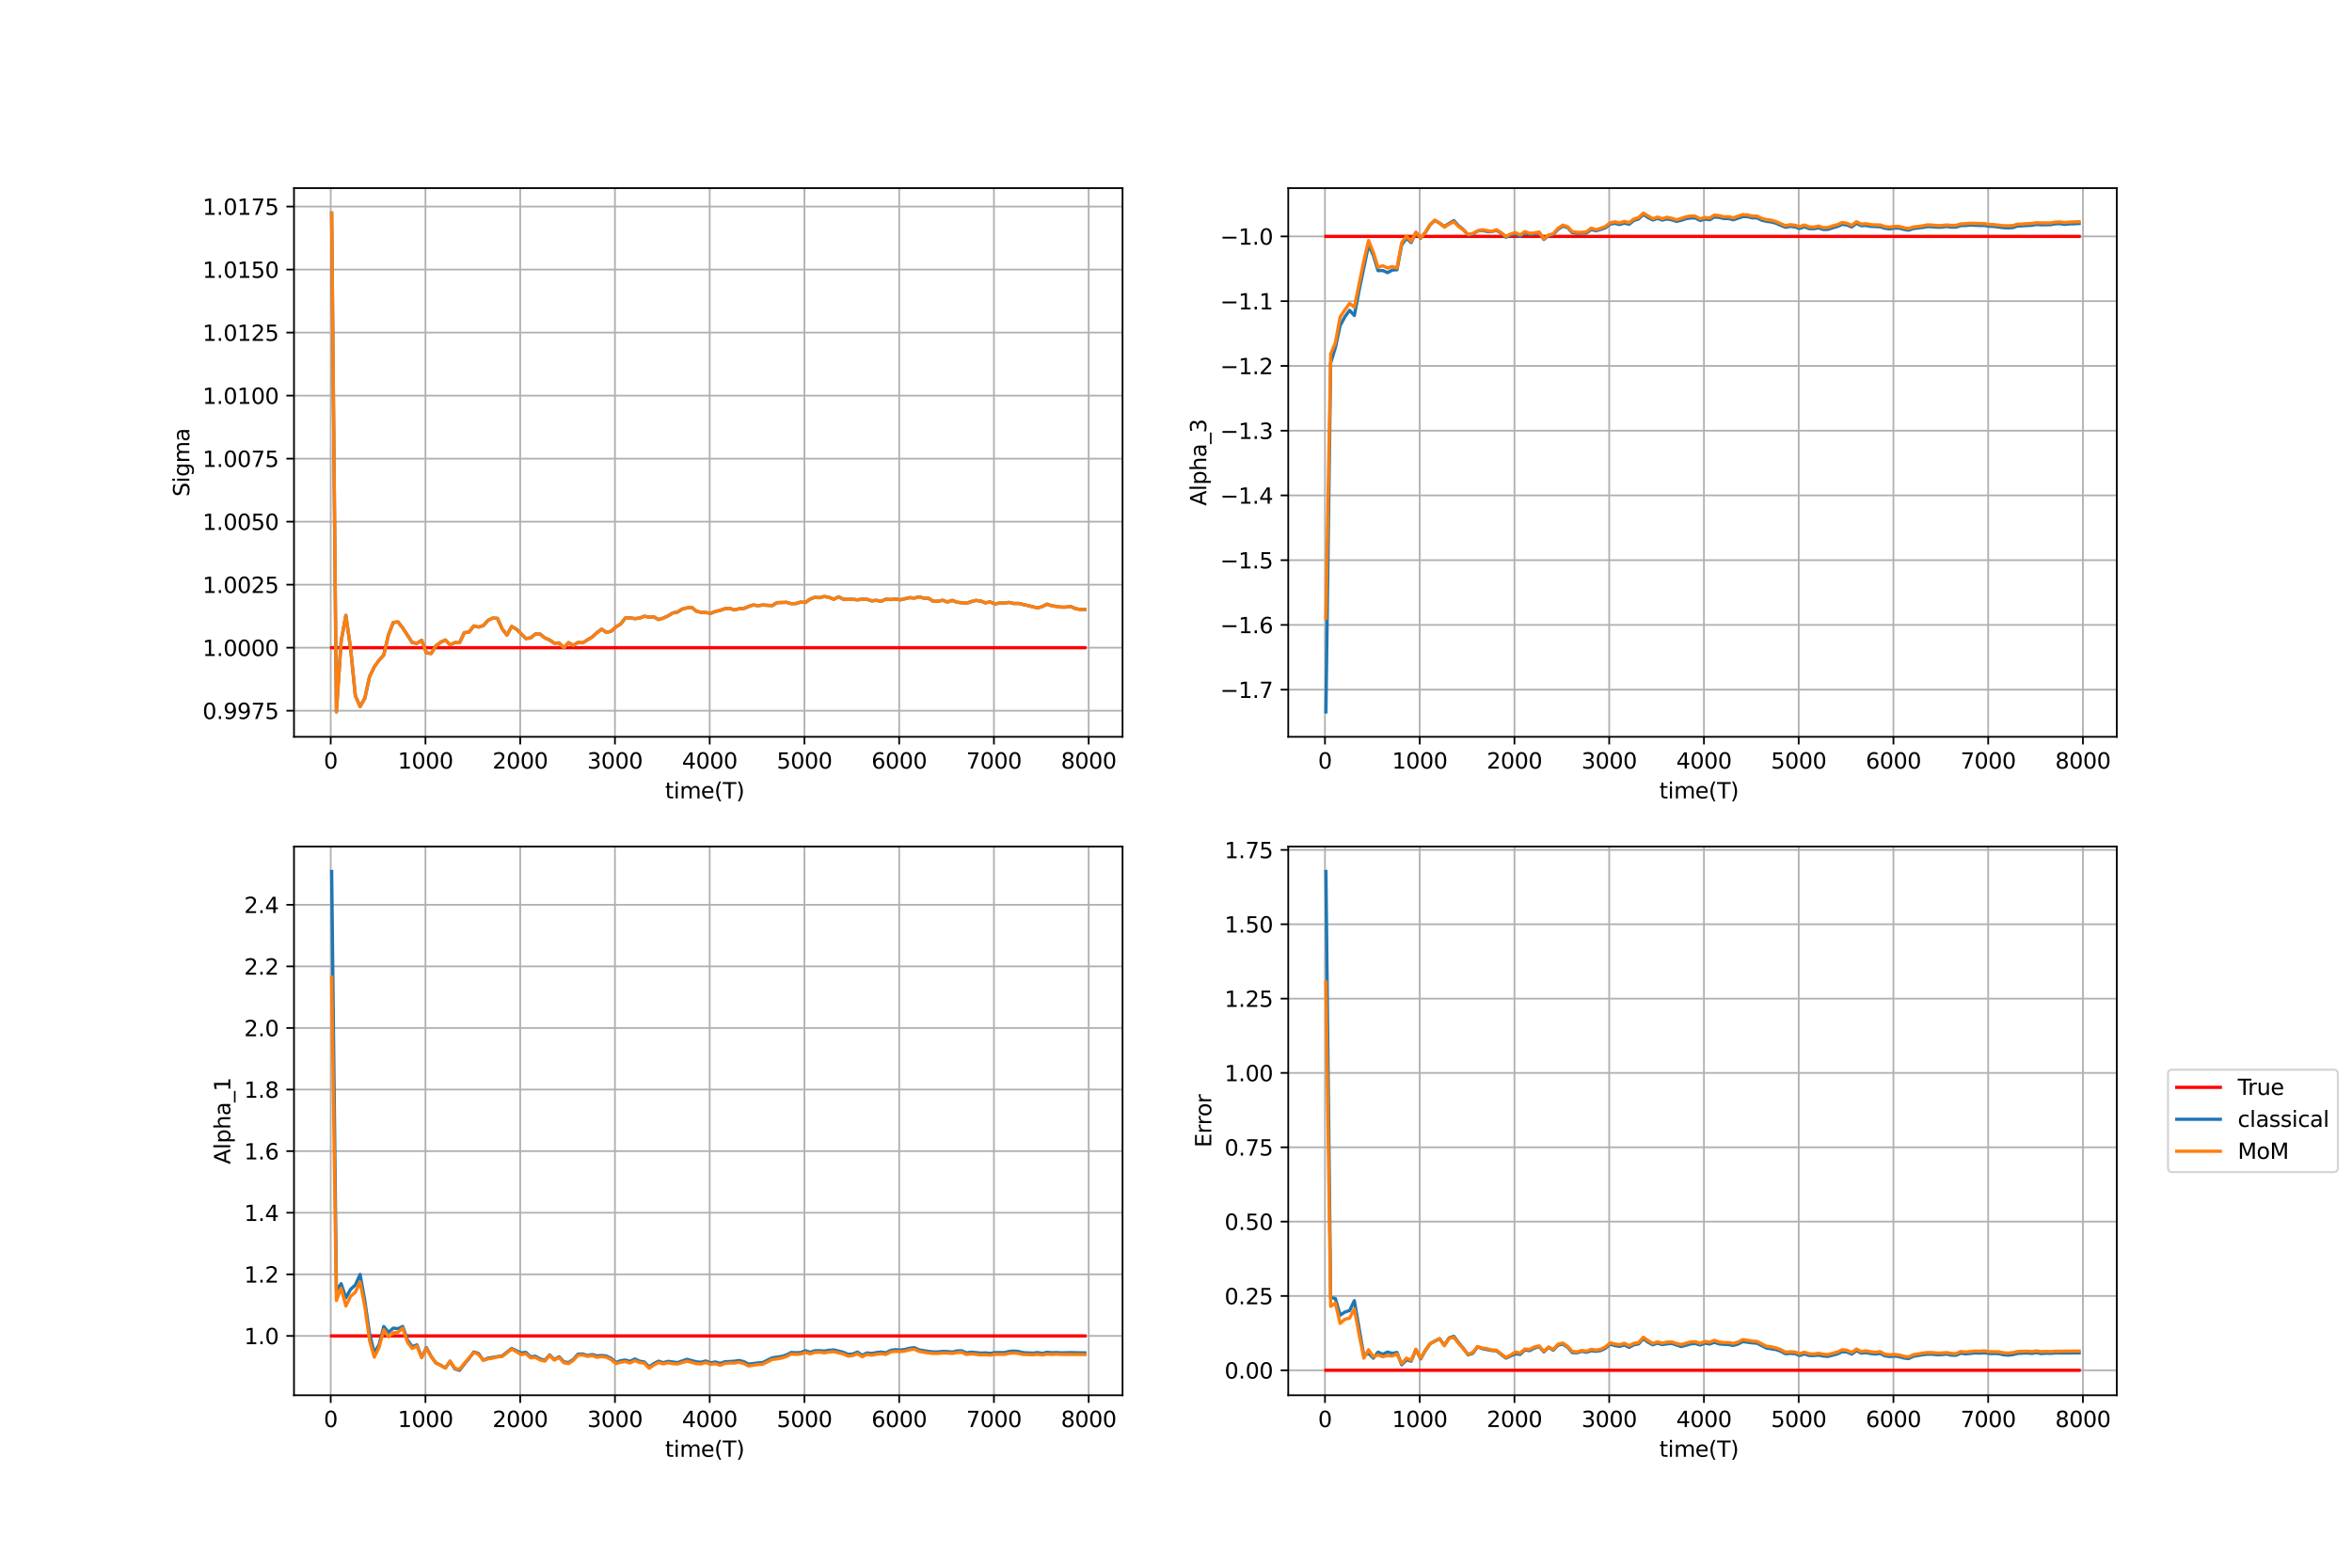 <?xml version="1.0" encoding="utf-8" standalone="no"?>
<!DOCTYPE svg PUBLIC "-//W3C//DTD SVG 1.1//EN"
  "http://www.w3.org/Graphics/SVG/1.1/DTD/svg11.dtd">
<svg xmlns:xlink="http://www.w3.org/1999/xlink" width="1080pt" height="720pt" viewBox="0 0 1080 720" xmlns="http://www.w3.org/2000/svg" version="1.1">
 <defs>
  <style type="text/css">*{stroke-linejoin: round; stroke-linecap: butt}</style>
 </defs>
 <g id="figure_1">
  <g id="patch_1">
   <path d="M 0 720 
L 1080 720 
L 1080 0 
L 0 0 
z
" style="fill: #ffffff"/>
  </g>
  <g id="axes_1">
   <g id="patch_2">
    <path d="M 135 338.4 
L 515.455 338.4 
L 515.455 86.4 
L 135 86.4 
z
" style="fill: #ffffff"/>
   </g>
   <g id="matplotlib.axis_1">
    <g id="xtick_1">
     <g id="line2d_1">
      <path d="M 151.858 338.4 
L 151.858 86.4 
" clip-path="url(#p6f2457f84e)" style="fill: none; stroke: #b0b0b0; stroke-width: 0.8; stroke-linecap: square"/>
     </g>
     <g id="line2d_2">
      <defs>
       <path id="m013a33ddfa" d="M 0 0 
L 0 3.5 
" style="stroke: #000000; stroke-width: 0.8"/>
      </defs>
      <g>
       <use xlink:href="#m013a33ddfa" x="151.858" y="338.4" style="stroke: #000000; stroke-width: 0.8"/>
      </g>
     </g>
     <g id="text_1">
      <!-- 0 -->
      <g transform="translate(148.677 352.998)scale(0.1 -0.1)">
       <defs>
        <path id="DejaVuSans-30" d="M 2034 4250 
Q 1547 4250 1301 3770 
Q 1056 3291 1056 2328 
Q 1056 1369 1301 889 
Q 1547 409 2034 409 
Q 2525 409 2770 889 
Q 3016 1369 3016 2328 
Q 3016 3291 2770 3770 
Q 2525 4250 2034 4250 
z
M 2034 4750 
Q 2819 4750 3233 4129 
Q 3647 3509 3647 2328 
Q 3647 1150 3233 529 
Q 2819 -91 2034 -91 
Q 1250 -91 836 529 
Q 422 1150 422 2328 
Q 422 3509 836 4129 
Q 1250 4750 2034 4750 
z
" transform="scale(0.016)"/>
       </defs>
       <use xlink:href="#DejaVuSans-30"/>
      </g>
     </g>
    </g>
    <g id="xtick_2">
     <g id="line2d_3">
      <path d="M 195.364 338.4 
L 195.364 86.4 
" clip-path="url(#p6f2457f84e)" style="fill: none; stroke: #b0b0b0; stroke-width: 0.8; stroke-linecap: square"/>
     </g>
     <g id="line2d_4">
      <g>
       <use xlink:href="#m013a33ddfa" x="195.364" y="338.4" style="stroke: #000000; stroke-width: 0.8"/>
      </g>
     </g>
     <g id="text_2">
      <!-- 1000 -->
      <g transform="translate(182.639 352.998)scale(0.1 -0.1)">
       <defs>
        <path id="DejaVuSans-31" d="M 794 531 
L 1825 531 
L 1825 4091 
L 703 3866 
L 703 4441 
L 1819 4666 
L 2450 4666 
L 2450 531 
L 3481 531 
L 3481 0 
L 794 0 
L 794 531 
z
" transform="scale(0.016)"/>
       </defs>
       <use xlink:href="#DejaVuSans-31"/>
       <use xlink:href="#DejaVuSans-30" x="63.623"/>
       <use xlink:href="#DejaVuSans-30" x="127.246"/>
       <use xlink:href="#DejaVuSans-30" x="190.869"/>
      </g>
     </g>
    </g>
    <g id="xtick_3">
     <g id="line2d_5">
      <path d="M 238.869 338.4 
L 238.869 86.4 
" clip-path="url(#p6f2457f84e)" style="fill: none; stroke: #b0b0b0; stroke-width: 0.8; stroke-linecap: square"/>
     </g>
     <g id="line2d_6">
      <g>
       <use xlink:href="#m013a33ddfa" x="238.869" y="338.4" style="stroke: #000000; stroke-width: 0.8"/>
      </g>
     </g>
     <g id="text_3">
      <!-- 2000 -->
      <g transform="translate(226.144 352.998)scale(0.1 -0.1)">
       <defs>
        <path id="DejaVuSans-32" d="M 1228 531 
L 3431 531 
L 3431 0 
L 469 0 
L 469 531 
Q 828 903 1448 1529 
Q 2069 2156 2228 2338 
Q 2531 2678 2651 2914 
Q 2772 3150 2772 3378 
Q 2772 3750 2511 3984 
Q 2250 4219 1831 4219 
Q 1534 4219 1204 4116 
Q 875 4013 500 3803 
L 500 4441 
Q 881 4594 1212 4672 
Q 1544 4750 1819 4750 
Q 2544 4750 2975 4387 
Q 3406 4025 3406 3419 
Q 3406 3131 3298 2873 
Q 3191 2616 2906 2266 
Q 2828 2175 2409 1742 
Q 1991 1309 1228 531 
z
" transform="scale(0.016)"/>
       </defs>
       <use xlink:href="#DejaVuSans-32"/>
       <use xlink:href="#DejaVuSans-30" x="63.623"/>
       <use xlink:href="#DejaVuSans-30" x="127.246"/>
       <use xlink:href="#DejaVuSans-30" x="190.869"/>
      </g>
     </g>
    </g>
    <g id="xtick_4">
     <g id="line2d_7">
      <path d="M 282.374 338.4 
L 282.374 86.4 
" clip-path="url(#p6f2457f84e)" style="fill: none; stroke: #b0b0b0; stroke-width: 0.8; stroke-linecap: square"/>
     </g>
     <g id="line2d_8">
      <g>
       <use xlink:href="#m013a33ddfa" x="282.374" y="338.4" style="stroke: #000000; stroke-width: 0.8"/>
      </g>
     </g>
     <g id="text_4">
      <!-- 3000 -->
      <g transform="translate(269.649 352.998)scale(0.1 -0.1)">
       <defs>
        <path id="DejaVuSans-33" d="M 2597 2516 
Q 3050 2419 3304 2112 
Q 3559 1806 3559 1356 
Q 3559 666 3084 287 
Q 2609 -91 1734 -91 
Q 1441 -91 1130 -33 
Q 819 25 488 141 
L 488 750 
Q 750 597 1062 519 
Q 1375 441 1716 441 
Q 2309 441 2620 675 
Q 2931 909 2931 1356 
Q 2931 1769 2642 2001 
Q 2353 2234 1838 2234 
L 1294 2234 
L 1294 2753 
L 1863 2753 
Q 2328 2753 2575 2939 
Q 2822 3125 2822 3475 
Q 2822 3834 2567 4026 
Q 2313 4219 1838 4219 
Q 1578 4219 1281 4162 
Q 984 4106 628 3988 
L 628 4550 
Q 988 4650 1302 4700 
Q 1616 4750 1894 4750 
Q 2613 4750 3031 4423 
Q 3450 4097 3450 3541 
Q 3450 3153 3228 2886 
Q 3006 2619 2597 2516 
z
" transform="scale(0.016)"/>
       </defs>
       <use xlink:href="#DejaVuSans-33"/>
       <use xlink:href="#DejaVuSans-30" x="63.623"/>
       <use xlink:href="#DejaVuSans-30" x="127.246"/>
       <use xlink:href="#DejaVuSans-30" x="190.869"/>
      </g>
     </g>
    </g>
    <g id="xtick_5">
     <g id="line2d_9">
      <path d="M 325.88 338.4 
L 325.88 86.4 
" clip-path="url(#p6f2457f84e)" style="fill: none; stroke: #b0b0b0; stroke-width: 0.8; stroke-linecap: square"/>
     </g>
     <g id="line2d_10">
      <g>
       <use xlink:href="#m013a33ddfa" x="325.88" y="338.4" style="stroke: #000000; stroke-width: 0.8"/>
      </g>
     </g>
     <g id="text_5">
      <!-- 4000 -->
      <g transform="translate(313.155 352.998)scale(0.1 -0.1)">
       <defs>
        <path id="DejaVuSans-34" d="M 2419 4116 
L 825 1625 
L 2419 1625 
L 2419 4116 
z
M 2253 4666 
L 3047 4666 
L 3047 1625 
L 3713 1625 
L 3713 1100 
L 3047 1100 
L 3047 0 
L 2419 0 
L 2419 1100 
L 313 1100 
L 313 1709 
L 2253 4666 
z
" transform="scale(0.016)"/>
       </defs>
       <use xlink:href="#DejaVuSans-34"/>
       <use xlink:href="#DejaVuSans-30" x="63.623"/>
       <use xlink:href="#DejaVuSans-30" x="127.246"/>
       <use xlink:href="#DejaVuSans-30" x="190.869"/>
      </g>
     </g>
    </g>
    <g id="xtick_6">
     <g id="line2d_11">
      <path d="M 369.385 338.4 
L 369.385 86.4 
" clip-path="url(#p6f2457f84e)" style="fill: none; stroke: #b0b0b0; stroke-width: 0.8; stroke-linecap: square"/>
     </g>
     <g id="line2d_12">
      <g>
       <use xlink:href="#m013a33ddfa" x="369.385" y="338.4" style="stroke: #000000; stroke-width: 0.8"/>
      </g>
     </g>
     <g id="text_6">
      <!-- 5000 -->
      <g transform="translate(356.66 352.998)scale(0.1 -0.1)">
       <defs>
        <path id="DejaVuSans-35" d="M 691 4666 
L 3169 4666 
L 3169 4134 
L 1269 4134 
L 1269 2991 
Q 1406 3038 1543 3061 
Q 1681 3084 1819 3084 
Q 2600 3084 3056 2656 
Q 3513 2228 3513 1497 
Q 3513 744 3044 326 
Q 2575 -91 1722 -91 
Q 1428 -91 1123 -41 
Q 819 9 494 109 
L 494 744 
Q 775 591 1075 516 
Q 1375 441 1709 441 
Q 2250 441 2565 725 
Q 2881 1009 2881 1497 
Q 2881 1984 2565 2268 
Q 2250 2553 1709 2553 
Q 1456 2553 1204 2497 
Q 953 2441 691 2322 
L 691 4666 
z
" transform="scale(0.016)"/>
       </defs>
       <use xlink:href="#DejaVuSans-35"/>
       <use xlink:href="#DejaVuSans-30" x="63.623"/>
       <use xlink:href="#DejaVuSans-30" x="127.246"/>
       <use xlink:href="#DejaVuSans-30" x="190.869"/>
      </g>
     </g>
    </g>
    <g id="xtick_7">
     <g id="line2d_13">
      <path d="M 412.891 338.4 
L 412.891 86.4 
" clip-path="url(#p6f2457f84e)" style="fill: none; stroke: #b0b0b0; stroke-width: 0.8; stroke-linecap: square"/>
     </g>
     <g id="line2d_14">
      <g>
       <use xlink:href="#m013a33ddfa" x="412.891" y="338.4" style="stroke: #000000; stroke-width: 0.8"/>
      </g>
     </g>
     <g id="text_7">
      <!-- 6000 -->
      <g transform="translate(400.166 352.998)scale(0.1 -0.1)">
       <defs>
        <path id="DejaVuSans-36" d="M 2113 2584 
Q 1688 2584 1439 2293 
Q 1191 2003 1191 1497 
Q 1191 994 1439 701 
Q 1688 409 2113 409 
Q 2538 409 2786 701 
Q 3034 994 3034 1497 
Q 3034 2003 2786 2293 
Q 2538 2584 2113 2584 
z
M 3366 4563 
L 3366 3988 
Q 3128 4100 2886 4159 
Q 2644 4219 2406 4219 
Q 1781 4219 1451 3797 
Q 1122 3375 1075 2522 
Q 1259 2794 1537 2939 
Q 1816 3084 2150 3084 
Q 2853 3084 3261 2657 
Q 3669 2231 3669 1497 
Q 3669 778 3244 343 
Q 2819 -91 2113 -91 
Q 1303 -91 875 529 
Q 447 1150 447 2328 
Q 447 3434 972 4092 
Q 1497 4750 2381 4750 
Q 2619 4750 2861 4703 
Q 3103 4656 3366 4563 
z
" transform="scale(0.016)"/>
       </defs>
       <use xlink:href="#DejaVuSans-36"/>
       <use xlink:href="#DejaVuSans-30" x="63.623"/>
       <use xlink:href="#DejaVuSans-30" x="127.246"/>
       <use xlink:href="#DejaVuSans-30" x="190.869"/>
      </g>
     </g>
    </g>
    <g id="xtick_8">
     <g id="line2d_15">
      <path d="M 456.396 338.4 
L 456.396 86.4 
" clip-path="url(#p6f2457f84e)" style="fill: none; stroke: #b0b0b0; stroke-width: 0.8; stroke-linecap: square"/>
     </g>
     <g id="line2d_16">
      <g>
       <use xlink:href="#m013a33ddfa" x="456.396" y="338.4" style="stroke: #000000; stroke-width: 0.8"/>
      </g>
     </g>
     <g id="text_8">
      <!-- 7000 -->
      <g transform="translate(443.671 352.998)scale(0.1 -0.1)">
       <defs>
        <path id="DejaVuSans-37" d="M 525 4666 
L 3525 4666 
L 3525 4397 
L 1831 0 
L 1172 0 
L 2766 4134 
L 525 4134 
L 525 4666 
z
" transform="scale(0.016)"/>
       </defs>
       <use xlink:href="#DejaVuSans-37"/>
       <use xlink:href="#DejaVuSans-30" x="63.623"/>
       <use xlink:href="#DejaVuSans-30" x="127.246"/>
       <use xlink:href="#DejaVuSans-30" x="190.869"/>
      </g>
     </g>
    </g>
    <g id="xtick_9">
     <g id="line2d_17">
      <path d="M 499.901 338.4 
L 499.901 86.4 
" clip-path="url(#p6f2457f84e)" style="fill: none; stroke: #b0b0b0; stroke-width: 0.8; stroke-linecap: square"/>
     </g>
     <g id="line2d_18">
      <g>
       <use xlink:href="#m013a33ddfa" x="499.901" y="338.4" style="stroke: #000000; stroke-width: 0.8"/>
      </g>
     </g>
     <g id="text_9">
      <!-- 8000 -->
      <g transform="translate(487.176 352.998)scale(0.1 -0.1)">
       <defs>
        <path id="DejaVuSans-38" d="M 2034 2216 
Q 1584 2216 1326 1975 
Q 1069 1734 1069 1313 
Q 1069 891 1326 650 
Q 1584 409 2034 409 
Q 2484 409 2743 651 
Q 3003 894 3003 1313 
Q 3003 1734 2745 1975 
Q 2488 2216 2034 2216 
z
M 1403 2484 
Q 997 2584 770 2862 
Q 544 3141 544 3541 
Q 544 4100 942 4425 
Q 1341 4750 2034 4750 
Q 2731 4750 3128 4425 
Q 3525 4100 3525 3541 
Q 3525 3141 3298 2862 
Q 3072 2584 2669 2484 
Q 3125 2378 3379 2068 
Q 3634 1759 3634 1313 
Q 3634 634 3220 271 
Q 2806 -91 2034 -91 
Q 1263 -91 848 271 
Q 434 634 434 1313 
Q 434 1759 690 2068 
Q 947 2378 1403 2484 
z
M 1172 3481 
Q 1172 3119 1398 2916 
Q 1625 2713 2034 2713 
Q 2441 2713 2670 2916 
Q 2900 3119 2900 3481 
Q 2900 3844 2670 4047 
Q 2441 4250 2034 4250 
Q 1625 4250 1398 4047 
Q 1172 3844 1172 3481 
z
" transform="scale(0.016)"/>
       </defs>
       <use xlink:href="#DejaVuSans-38"/>
       <use xlink:href="#DejaVuSans-30" x="63.623"/>
       <use xlink:href="#DejaVuSans-30" x="127.246"/>
       <use xlink:href="#DejaVuSans-30" x="190.869"/>
      </g>
     </g>
    </g>
    <g id="text_10">
     <!-- time(T)  -->
     <g transform="translate(305.387 366.677)scale(0.1 -0.1)">
      <defs>
       <path id="DejaVuSans-74" d="M 1172 4494 
L 1172 3500 
L 2356 3500 
L 2356 3053 
L 1172 3053 
L 1172 1153 
Q 1172 725 1289 603 
Q 1406 481 1766 481 
L 2356 481 
L 2356 0 
L 1766 0 
Q 1100 0 847 248 
Q 594 497 594 1153 
L 594 3053 
L 172 3053 
L 172 3500 
L 594 3500 
L 594 4494 
L 1172 4494 
z
" transform="scale(0.016)"/>
       <path id="DejaVuSans-69" d="M 603 3500 
L 1178 3500 
L 1178 0 
L 603 0 
L 603 3500 
z
M 603 4863 
L 1178 4863 
L 1178 4134 
L 603 4134 
L 603 4863 
z
" transform="scale(0.016)"/>
       <path id="DejaVuSans-6d" d="M 3328 2828 
Q 3544 3216 3844 3400 
Q 4144 3584 4550 3584 
Q 5097 3584 5394 3201 
Q 5691 2819 5691 2113 
L 5691 0 
L 5113 0 
L 5113 2094 
Q 5113 2597 4934 2840 
Q 4756 3084 4391 3084 
Q 3944 3084 3684 2787 
Q 3425 2491 3425 1978 
L 3425 0 
L 2847 0 
L 2847 2094 
Q 2847 2600 2669 2842 
Q 2491 3084 2119 3084 
Q 1678 3084 1418 2786 
Q 1159 2488 1159 1978 
L 1159 0 
L 581 0 
L 581 3500 
L 1159 3500 
L 1159 2956 
Q 1356 3278 1631 3431 
Q 1906 3584 2284 3584 
Q 2666 3584 2933 3390 
Q 3200 3197 3328 2828 
z
" transform="scale(0.016)"/>
       <path id="DejaVuSans-65" d="M 3597 1894 
L 3597 1613 
L 953 1613 
Q 991 1019 1311 708 
Q 1631 397 2203 397 
Q 2534 397 2845 478 
Q 3156 559 3463 722 
L 3463 178 
Q 3153 47 2828 -22 
Q 2503 -91 2169 -91 
Q 1331 -91 842 396 
Q 353 884 353 1716 
Q 353 2575 817 3079 
Q 1281 3584 2069 3584 
Q 2775 3584 3186 3129 
Q 3597 2675 3597 1894 
z
M 3022 2063 
Q 3016 2534 2758 2815 
Q 2500 3097 2075 3097 
Q 1594 3097 1305 2825 
Q 1016 2553 972 2059 
L 3022 2063 
z
" transform="scale(0.016)"/>
       <path id="DejaVuSans-28" d="M 1984 4856 
Q 1566 4138 1362 3434 
Q 1159 2731 1159 2009 
Q 1159 1288 1364 580 
Q 1569 -128 1984 -844 
L 1484 -844 
Q 1016 -109 783 600 
Q 550 1309 550 2009 
Q 550 2706 781 3412 
Q 1013 4119 1484 4856 
L 1984 4856 
z
" transform="scale(0.016)"/>
       <path id="DejaVuSans-54" d="M -19 4666 
L 3928 4666 
L 3928 4134 
L 2272 4134 
L 2272 0 
L 1638 0 
L 1638 4134 
L -19 4134 
L -19 4666 
z
" transform="scale(0.016)"/>
       <path id="DejaVuSans-29" d="M 513 4856 
L 1013 4856 
Q 1481 4119 1714 3412 
Q 1947 2706 1947 2009 
Q 1947 1309 1714 600 
Q 1481 -109 1013 -844 
L 513 -844 
Q 928 -128 1133 580 
Q 1338 1288 1338 2009 
Q 1338 2731 1133 3434 
Q 928 4138 513 4856 
z
" transform="scale(0.016)"/>
       <path id="DejaVuSans-20" transform="scale(0.016)"/>
      </defs>
      <use xlink:href="#DejaVuSans-74"/>
      <use xlink:href="#DejaVuSans-69" x="39.209"/>
      <use xlink:href="#DejaVuSans-6d" x="66.992"/>
      <use xlink:href="#DejaVuSans-65" x="164.404"/>
      <use xlink:href="#DejaVuSans-28" x="225.928"/>
      <use xlink:href="#DejaVuSans-54" x="264.941"/>
      <use xlink:href="#DejaVuSans-29" x="326.025"/>
      <use xlink:href="#DejaVuSans-20" x="365.039"/>
     </g>
    </g>
   </g>
   <g id="matplotlib.axis_2">
    <g id="ytick_1">
     <g id="line2d_19">
      <path d="M 135 326.422 
L 515.455 326.422 
" clip-path="url(#p6f2457f84e)" style="fill: none; stroke: #b0b0b0; stroke-width: 0.8; stroke-linecap: square"/>
     </g>
     <g id="line2d_20">
      <defs>
       <path id="m66b76a88f8" d="M 0 0 
L -3.5 0 
" style="stroke: #000000; stroke-width: 0.8"/>
      </defs>
      <g>
       <use xlink:href="#m66b76a88f8" x="135" y="326.422" style="stroke: #000000; stroke-width: 0.8"/>
      </g>
     </g>
     <g id="text_11">
      <!-- 0.9975 -->
      <g transform="translate(93.009 330.221)scale(0.1 -0.1)">
       <defs>
        <path id="DejaVuSans-2e" d="M 684 794 
L 1344 794 
L 1344 0 
L 684 0 
L 684 794 
z
" transform="scale(0.016)"/>
        <path id="DejaVuSans-39" d="M 703 97 
L 703 672 
Q 941 559 1184 500 
Q 1428 441 1663 441 
Q 2288 441 2617 861 
Q 2947 1281 2994 2138 
Q 2813 1869 2534 1725 
Q 2256 1581 1919 1581 
Q 1219 1581 811 2004 
Q 403 2428 403 3163 
Q 403 3881 828 4315 
Q 1253 4750 1959 4750 
Q 2769 4750 3195 4129 
Q 3622 3509 3622 2328 
Q 3622 1225 3098 567 
Q 2575 -91 1691 -91 
Q 1453 -91 1209 -44 
Q 966 3 703 97 
z
M 1959 2075 
Q 2384 2075 2632 2365 
Q 2881 2656 2881 3163 
Q 2881 3666 2632 3958 
Q 2384 4250 1959 4250 
Q 1534 4250 1286 3958 
Q 1038 3666 1038 3163 
Q 1038 2656 1286 2365 
Q 1534 2075 1959 2075 
z
" transform="scale(0.016)"/>
       </defs>
       <use xlink:href="#DejaVuSans-30"/>
       <use xlink:href="#DejaVuSans-2e" x="63.623"/>
       <use xlink:href="#DejaVuSans-39" x="95.41"/>
       <use xlink:href="#DejaVuSans-39" x="159.033"/>
       <use xlink:href="#DejaVuSans-37" x="222.656"/>
       <use xlink:href="#DejaVuSans-35" x="286.279"/>
      </g>
     </g>
    </g>
    <g id="ytick_2">
     <g id="line2d_21">
      <path d="M 135 297.476 
L 515.455 297.476 
" clip-path="url(#p6f2457f84e)" style="fill: none; stroke: #b0b0b0; stroke-width: 0.8; stroke-linecap: square"/>
     </g>
     <g id="line2d_22">
      <g>
       <use xlink:href="#m66b76a88f8" x="135" y="297.476" style="stroke: #000000; stroke-width: 0.8"/>
      </g>
     </g>
     <g id="text_12">
      <!-- 1.0000 -->
      <g transform="translate(93.009 301.276)scale(0.1 -0.1)">
       <use xlink:href="#DejaVuSans-31"/>
       <use xlink:href="#DejaVuSans-2e" x="63.623"/>
       <use xlink:href="#DejaVuSans-30" x="95.41"/>
       <use xlink:href="#DejaVuSans-30" x="159.033"/>
       <use xlink:href="#DejaVuSans-30" x="222.656"/>
       <use xlink:href="#DejaVuSans-30" x="286.279"/>
      </g>
     </g>
    </g>
    <g id="ytick_3">
     <g id="line2d_23">
      <path d="M 135 268.531 
L 515.455 268.531 
" clip-path="url(#p6f2457f84e)" style="fill: none; stroke: #b0b0b0; stroke-width: 0.8; stroke-linecap: square"/>
     </g>
     <g id="line2d_24">
      <g>
       <use xlink:href="#m66b76a88f8" x="135" y="268.531" style="stroke: #000000; stroke-width: 0.8"/>
      </g>
     </g>
     <g id="text_13">
      <!-- 1.0025 -->
      <g transform="translate(93.009 272.33)scale(0.1 -0.1)">
       <use xlink:href="#DejaVuSans-31"/>
       <use xlink:href="#DejaVuSans-2e" x="63.623"/>
       <use xlink:href="#DejaVuSans-30" x="95.41"/>
       <use xlink:href="#DejaVuSans-30" x="159.033"/>
       <use xlink:href="#DejaVuSans-32" x="222.656"/>
       <use xlink:href="#DejaVuSans-35" x="286.279"/>
      </g>
     </g>
    </g>
    <g id="ytick_4">
     <g id="line2d_25">
      <path d="M 135 239.585 
L 515.455 239.585 
" clip-path="url(#p6f2457f84e)" style="fill: none; stroke: #b0b0b0; stroke-width: 0.8; stroke-linecap: square"/>
     </g>
     <g id="line2d_26">
      <g>
       <use xlink:href="#m66b76a88f8" x="135" y="239.585" style="stroke: #000000; stroke-width: 0.8"/>
      </g>
     </g>
     <g id="text_14">
      <!-- 1.0050 -->
      <g transform="translate(93.009 243.384)scale(0.1 -0.1)">
       <use xlink:href="#DejaVuSans-31"/>
       <use xlink:href="#DejaVuSans-2e" x="63.623"/>
       <use xlink:href="#DejaVuSans-30" x="95.41"/>
       <use xlink:href="#DejaVuSans-30" x="159.033"/>
       <use xlink:href="#DejaVuSans-35" x="222.656"/>
       <use xlink:href="#DejaVuSans-30" x="286.279"/>
      </g>
     </g>
    </g>
    <g id="ytick_5">
     <g id="line2d_27">
      <path d="M 135 210.639 
L 515.455 210.639 
" clip-path="url(#p6f2457f84e)" style="fill: none; stroke: #b0b0b0; stroke-width: 0.8; stroke-linecap: square"/>
     </g>
     <g id="line2d_28">
      <g>
       <use xlink:href="#m66b76a88f8" x="135" y="210.639" style="stroke: #000000; stroke-width: 0.8"/>
      </g>
     </g>
     <g id="text_15">
      <!-- 1.0075 -->
      <g transform="translate(93.009 214.438)scale(0.1 -0.1)">
       <use xlink:href="#DejaVuSans-31"/>
       <use xlink:href="#DejaVuSans-2e" x="63.623"/>
       <use xlink:href="#DejaVuSans-30" x="95.41"/>
       <use xlink:href="#DejaVuSans-30" x="159.033"/>
       <use xlink:href="#DejaVuSans-37" x="222.656"/>
       <use xlink:href="#DejaVuSans-35" x="286.279"/>
      </g>
     </g>
    </g>
    <g id="ytick_6">
     <g id="line2d_29">
      <path d="M 135 181.693 
L 515.455 181.693 
" clip-path="url(#p6f2457f84e)" style="fill: none; stroke: #b0b0b0; stroke-width: 0.8; stroke-linecap: square"/>
     </g>
     <g id="line2d_30">
      <g>
       <use xlink:href="#m66b76a88f8" x="135" y="181.693" style="stroke: #000000; stroke-width: 0.8"/>
      </g>
     </g>
     <g id="text_16">
      <!-- 1.0100 -->
      <g transform="translate(93.009 185.492)scale(0.1 -0.1)">
       <use xlink:href="#DejaVuSans-31"/>
       <use xlink:href="#DejaVuSans-2e" x="63.623"/>
       <use xlink:href="#DejaVuSans-30" x="95.41"/>
       <use xlink:href="#DejaVuSans-31" x="159.033"/>
       <use xlink:href="#DejaVuSans-30" x="222.656"/>
       <use xlink:href="#DejaVuSans-30" x="286.279"/>
      </g>
     </g>
    </g>
    <g id="ytick_7">
     <g id="line2d_31">
      <path d="M 135 152.747 
L 515.455 152.747 
" clip-path="url(#p6f2457f84e)" style="fill: none; stroke: #b0b0b0; stroke-width: 0.8; stroke-linecap: square"/>
     </g>
     <g id="line2d_32">
      <g>
       <use xlink:href="#m66b76a88f8" x="135" y="152.747" style="stroke: #000000; stroke-width: 0.8"/>
      </g>
     </g>
     <g id="text_17">
      <!-- 1.0125 -->
      <g transform="translate(93.009 156.546)scale(0.1 -0.1)">
       <use xlink:href="#DejaVuSans-31"/>
       <use xlink:href="#DejaVuSans-2e" x="63.623"/>
       <use xlink:href="#DejaVuSans-30" x="95.41"/>
       <use xlink:href="#DejaVuSans-31" x="159.033"/>
       <use xlink:href="#DejaVuSans-32" x="222.656"/>
       <use xlink:href="#DejaVuSans-35" x="286.279"/>
      </g>
     </g>
    </g>
    <g id="ytick_8">
     <g id="line2d_33">
      <path d="M 135 123.801 
L 515.455 123.801 
" clip-path="url(#p6f2457f84e)" style="fill: none; stroke: #b0b0b0; stroke-width: 0.8; stroke-linecap: square"/>
     </g>
     <g id="line2d_34">
      <g>
       <use xlink:href="#m66b76a88f8" x="135" y="123.801" style="stroke: #000000; stroke-width: 0.8"/>
      </g>
     </g>
     <g id="text_18">
      <!-- 1.0150 -->
      <g transform="translate(93.009 127.601)scale(0.1 -0.1)">
       <use xlink:href="#DejaVuSans-31"/>
       <use xlink:href="#DejaVuSans-2e" x="63.623"/>
       <use xlink:href="#DejaVuSans-30" x="95.41"/>
       <use xlink:href="#DejaVuSans-31" x="159.033"/>
       <use xlink:href="#DejaVuSans-35" x="222.656"/>
       <use xlink:href="#DejaVuSans-30" x="286.279"/>
      </g>
     </g>
    </g>
    <g id="ytick_9">
     <g id="line2d_35">
      <path d="M 135 94.856 
L 515.455 94.856 
" clip-path="url(#p6f2457f84e)" style="fill: none; stroke: #b0b0b0; stroke-width: 0.8; stroke-linecap: square"/>
     </g>
     <g id="line2d_36">
      <g>
       <use xlink:href="#m66b76a88f8" x="135" y="94.856" style="stroke: #000000; stroke-width: 0.8"/>
      </g>
     </g>
     <g id="text_19">
      <!-- 1.0175 -->
      <g transform="translate(93.009 98.655)scale(0.1 -0.1)">
       <use xlink:href="#DejaVuSans-31"/>
       <use xlink:href="#DejaVuSans-2e" x="63.623"/>
       <use xlink:href="#DejaVuSans-30" x="95.41"/>
       <use xlink:href="#DejaVuSans-31" x="159.033"/>
       <use xlink:href="#DejaVuSans-37" x="222.656"/>
       <use xlink:href="#DejaVuSans-35" x="286.279"/>
      </g>
     </g>
    </g>
    <g id="text_20">
     <!-- Sigma -->
     <g transform="translate(86.93 228.072)rotate(-90)scale(0.1 -0.1)">
      <defs>
       <path id="DejaVuSans-53" d="M 3425 4513 
L 3425 3897 
Q 3066 4069 2747 4153 
Q 2428 4238 2131 4238 
Q 1616 4238 1336 4038 
Q 1056 3838 1056 3469 
Q 1056 3159 1242 3001 
Q 1428 2844 1947 2747 
L 2328 2669 
Q 3034 2534 3370 2195 
Q 3706 1856 3706 1288 
Q 3706 609 3251 259 
Q 2797 -91 1919 -91 
Q 1588 -91 1214 -16 
Q 841 59 441 206 
L 441 856 
Q 825 641 1194 531 
Q 1563 422 1919 422 
Q 2459 422 2753 634 
Q 3047 847 3047 1241 
Q 3047 1584 2836 1778 
Q 2625 1972 2144 2069 
L 1759 2144 
Q 1053 2284 737 2584 
Q 422 2884 422 3419 
Q 422 4038 858 4394 
Q 1294 4750 2059 4750 
Q 2388 4750 2728 4690 
Q 3069 4631 3425 4513 
z
" transform="scale(0.016)"/>
       <path id="DejaVuSans-67" d="M 2906 1791 
Q 2906 2416 2648 2759 
Q 2391 3103 1925 3103 
Q 1463 3103 1205 2759 
Q 947 2416 947 1791 
Q 947 1169 1205 825 
Q 1463 481 1925 481 
Q 2391 481 2648 825 
Q 2906 1169 2906 1791 
z
M 3481 434 
Q 3481 -459 3084 -895 
Q 2688 -1331 1869 -1331 
Q 1566 -1331 1297 -1286 
Q 1028 -1241 775 -1147 
L 775 -588 
Q 1028 -725 1275 -790 
Q 1522 -856 1778 -856 
Q 2344 -856 2625 -561 
Q 2906 -266 2906 331 
L 2906 616 
Q 2728 306 2450 153 
Q 2172 0 1784 0 
Q 1141 0 747 490 
Q 353 981 353 1791 
Q 353 2603 747 3093 
Q 1141 3584 1784 3584 
Q 2172 3584 2450 3431 
Q 2728 3278 2906 2969 
L 2906 3500 
L 3481 3500 
L 3481 434 
z
" transform="scale(0.016)"/>
       <path id="DejaVuSans-61" d="M 2194 1759 
Q 1497 1759 1228 1600 
Q 959 1441 959 1056 
Q 959 750 1161 570 
Q 1363 391 1709 391 
Q 2188 391 2477 730 
Q 2766 1069 2766 1631 
L 2766 1759 
L 2194 1759 
z
M 3341 1997 
L 3341 0 
L 2766 0 
L 2766 531 
Q 2569 213 2275 61 
Q 1981 -91 1556 -91 
Q 1019 -91 701 211 
Q 384 513 384 1019 
Q 384 1609 779 1909 
Q 1175 2209 1959 2209 
L 2766 2209 
L 2766 2266 
Q 2766 2663 2505 2880 
Q 2244 3097 1772 3097 
Q 1472 3097 1187 3025 
Q 903 2953 641 2809 
L 641 3341 
Q 956 3463 1253 3523 
Q 1550 3584 1831 3584 
Q 2591 3584 2966 3190 
Q 3341 2797 3341 1997 
z
" transform="scale(0.016)"/>
      </defs>
      <use xlink:href="#DejaVuSans-53"/>
      <use xlink:href="#DejaVuSans-69" x="63.477"/>
      <use xlink:href="#DejaVuSans-67" x="91.26"/>
      <use xlink:href="#DejaVuSans-6d" x="154.736"/>
      <use xlink:href="#DejaVuSans-61" x="252.148"/>
     </g>
    </g>
   </g>
   <g id="line2d_37">
    <path d="M 152.293 297.476 
L 498.161 297.476 
L 498.161 297.476 
" clip-path="url(#p6f2457f84e)" style="fill: none; stroke: #ff0000; stroke-width: 1.5; stroke-linecap: square"/>
   </g>
   <g id="line2d_38">
    <path d="M 152.293 97.855 
L 154.469 326.945 
L 156.644 294.481 
L 158.819 282.628 
L 160.994 297.904 
L 163.17 319.551 
L 165.345 324.492 
L 167.52 320.708 
L 169.696 310.755 
L 171.871 306.274 
L 174.046 303.219 
L 176.221 300.868 
L 178.397 291.479 
L 180.572 285.888 
L 182.747 285.637 
L 184.922 288.384 
L 189.273 295.083 
L 191.448 295.464 
L 193.623 294.055 
L 195.799 299.864 
L 197.974 300.145 
L 200.149 296.679 
L 202.325 294.977 
L 204.5 293.918 
L 206.675 296.156 
L 208.85 295.123 
L 211.026 295.16 
L 213.201 290.581 
L 215.376 290.289 
L 217.551 287.465 
L 219.727 288.001 
L 221.902 287.345 
L 224.077 284.935 
L 226.253 283.865 
L 228.428 284.014 
L 230.603 288.863 
L 232.778 291.662 
L 234.954 287.685 
L 237.129 288.942 
L 241.479 293.257 
L 243.655 292.98 
L 245.83 291.191 
L 248.005 291.195 
L 250.18 293.006 
L 252.356 293.905 
L 254.531 295.398 
L 256.706 295.277 
L 258.882 297.486 
L 261.057 295.146 
L 263.232 296.409 
L 265.407 295.07 
L 267.583 295.204 
L 271.933 292.56 
L 274.108 290.564 
L 276.284 288.962 
L 278.459 290.471 
L 280.634 289.917 
L 282.81 287.907 
L 284.985 286.63 
L 287.16 283.816 
L 289.335 283.769 
L 291.511 284.133 
L 293.686 283.874 
L 295.861 283.038 
L 298.036 283.441 
L 300.212 283.31 
L 302.387 284.532 
L 304.562 283.885 
L 306.737 282.858 
L 308.913 281.516 
L 311.088 281.107 
L 313.263 279.731 
L 315.439 279.202 
L 317.614 278.931 
L 319.789 280.719 
L 321.964 281.246 
L 324.14 281.322 
L 326.315 281.687 
L 328.49 280.832 
L 330.665 280.322 
L 332.841 279.549 
L 335.016 279.392 
L 337.191 280.132 
L 339.367 279.588 
L 341.542 279.472 
L 343.717 278.55 
L 345.892 277.858 
L 348.068 278.17 
L 350.243 277.867 
L 354.593 278.146 
L 356.769 276.782 
L 361.119 276.627 
L 363.294 277.234 
L 365.47 277.181 
L 367.645 276.532 
L 369.82 276.692 
L 371.996 275.15 
L 374.171 274.324 
L 376.346 274.516 
L 378.521 273.961 
L 380.697 274.347 
L 382.872 275.206 
L 385.047 274.096 
L 387.222 275.218 
L 391.573 275.254 
L 393.748 275.498 
L 395.924 275.151 
L 398.099 275.25 
L 400.274 275.948 
L 402.449 275.727 
L 404.625 276.168 
L 406.8 275.164 
L 408.975 275.375 
L 411.15 275.09 
L 413.326 275.5 
L 417.676 274.491 
L 419.851 274.686 
L 422.027 274.125 
L 424.202 274.711 
L 426.377 274.776 
L 428.553 276.152 
L 430.728 276.112 
L 432.903 275.694 
L 435.078 276.495 
L 437.254 275.725 
L 439.429 276.58 
L 443.779 277.065 
L 445.955 276.318 
L 448.13 275.755 
L 450.305 276.045 
L 452.481 276.866 
L 454.656 276.443 
L 456.831 277.375 
L 459.006 276.952 
L 461.182 276.936 
L 463.357 276.68 
L 465.532 277.164 
L 467.707 277.13 
L 472.058 278.133 
L 476.408 279.193 
L 478.584 278.574 
L 480.759 277.489 
L 482.934 278.217 
L 487.285 278.852 
L 489.46 278.826 
L 491.635 278.538 
L 493.811 279.519 
L 495.986 279.9 
L 498.161 279.908 
L 498.161 279.908 
" clip-path="url(#p6f2457f84e)" style="fill: none; stroke: #1f77b4; stroke-width: 1.5; stroke-linecap: square"/>
   </g>
   <g id="line2d_39">
    <path d="M 152.293 97.855 
L 154.469 326.945 
L 156.644 294.481 
L 158.819 282.628 
L 160.994 297.904 
L 163.17 319.551 
L 165.345 324.492 
L 167.52 320.708 
L 169.696 310.755 
L 171.871 306.274 
L 174.046 303.219 
L 176.221 300.868 
L 178.397 291.479 
L 180.572 285.888 
L 182.747 285.637 
L 184.922 288.384 
L 189.273 295.083 
L 191.448 295.464 
L 193.623 294.055 
L 195.799 299.864 
L 197.974 300.145 
L 200.149 296.679 
L 202.325 294.977 
L 204.5 293.918 
L 206.675 296.156 
L 208.85 295.123 
L 211.026 295.16 
L 213.201 290.581 
L 215.376 290.289 
L 217.551 287.465 
L 219.727 288.001 
L 221.902 287.345 
L 224.077 284.935 
L 226.253 283.865 
L 228.428 284.014 
L 230.603 288.863 
L 232.778 291.662 
L 234.954 287.685 
L 237.129 288.942 
L 241.479 293.257 
L 243.655 292.98 
L 245.83 291.191 
L 248.005 291.195 
L 250.18 293.006 
L 252.356 293.905 
L 254.531 295.398 
L 256.706 295.277 
L 258.882 297.486 
L 261.057 295.146 
L 263.232 296.409 
L 265.407 295.07 
L 267.583 295.204 
L 271.933 292.56 
L 274.108 290.564 
L 276.284 288.962 
L 278.459 290.471 
L 280.634 289.917 
L 282.81 287.907 
L 284.985 286.63 
L 287.16 283.816 
L 289.335 283.769 
L 291.511 284.133 
L 293.686 283.874 
L 295.861 283.038 
L 298.036 283.441 
L 300.212 283.31 
L 302.387 284.532 
L 304.562 283.885 
L 306.737 282.858 
L 308.913 281.516 
L 311.088 281.107 
L 313.263 279.731 
L 315.439 279.202 
L 317.614 278.931 
L 319.789 280.719 
L 321.964 281.246 
L 324.14 281.322 
L 326.315 281.687 
L 328.49 280.832 
L 330.665 280.322 
L 332.841 279.549 
L 335.016 279.392 
L 337.191 280.132 
L 339.367 279.588 
L 341.542 279.472 
L 343.717 278.55 
L 345.892 277.858 
L 348.068 278.17 
L 350.243 277.867 
L 354.593 278.146 
L 356.769 276.782 
L 361.119 276.627 
L 363.294 277.234 
L 365.47 277.181 
L 367.645 276.532 
L 369.82 276.692 
L 371.996 275.15 
L 374.171 274.324 
L 376.346 274.516 
L 378.521 273.961 
L 380.697 274.347 
L 382.872 275.206 
L 385.047 274.096 
L 387.222 275.218 
L 391.573 275.254 
L 393.748 275.498 
L 395.924 275.151 
L 398.099 275.25 
L 400.274 275.948 
L 402.449 275.727 
L 404.625 276.168 
L 406.8 275.164 
L 408.975 275.375 
L 411.15 275.09 
L 413.326 275.5 
L 417.676 274.491 
L 419.851 274.686 
L 422.027 274.125 
L 424.202 274.711 
L 426.377 274.776 
L 428.553 276.152 
L 430.728 276.112 
L 432.903 275.694 
L 435.078 276.495 
L 437.254 275.725 
L 439.429 276.58 
L 443.779 277.065 
L 445.955 276.318 
L 448.13 275.755 
L 450.305 276.045 
L 452.481 276.866 
L 454.656 276.443 
L 456.831 277.375 
L 459.006 276.952 
L 461.182 276.936 
L 463.357 276.68 
L 465.532 277.164 
L 467.707 277.13 
L 472.058 278.133 
L 476.408 279.193 
L 478.584 278.574 
L 480.759 277.489 
L 482.934 278.217 
L 487.285 278.852 
L 489.46 278.826 
L 491.635 278.538 
L 493.811 279.519 
L 495.986 279.9 
L 498.161 279.908 
L 498.161 279.908 
" clip-path="url(#p6f2457f84e)" style="fill: none; stroke: #ff7f0e; stroke-width: 1.5; stroke-linecap: square"/>
   </g>
   <g id="patch_3">
    <path d="M 135 338.4 
L 135 86.4 
" style="fill: none; stroke: #000000; stroke-width: 0.8; stroke-linejoin: miter; stroke-linecap: square"/>
   </g>
   <g id="patch_4">
    <path d="M 515.455 338.4 
L 515.455 86.4 
" style="fill: none; stroke: #000000; stroke-width: 0.8; stroke-linejoin: miter; stroke-linecap: square"/>
   </g>
   <g id="patch_5">
    <path d="M 135 338.4 
L 515.455 338.4 
" style="fill: none; stroke: #000000; stroke-width: 0.8; stroke-linejoin: miter; stroke-linecap: square"/>
   </g>
   <g id="patch_6">
    <path d="M 135 86.4 
L 515.455 86.4 
" style="fill: none; stroke: #000000; stroke-width: 0.8; stroke-linejoin: miter; stroke-linecap: square"/>
   </g>
  </g>
  <g id="axes_2">
   <g id="patch_7">
    <path d="M 591.545 338.4 
L 972 338.4 
L 972 86.4 
L 591.545 86.4 
z
" style="fill: #ffffff"/>
   </g>
   <g id="matplotlib.axis_3">
    <g id="xtick_10">
     <g id="line2d_40">
      <path d="M 608.404 338.4 
L 608.404 86.4 
" clip-path="url(#p961aa29f6e)" style="fill: none; stroke: #b0b0b0; stroke-width: 0.8; stroke-linecap: square"/>
     </g>
     <g id="line2d_41">
      <g>
       <use xlink:href="#m013a33ddfa" x="608.404" y="338.4" style="stroke: #000000; stroke-width: 0.8"/>
      </g>
     </g>
     <g id="text_21">
      <!-- 0 -->
      <g transform="translate(605.223 352.998)scale(0.1 -0.1)">
       <use xlink:href="#DejaVuSans-30"/>
      </g>
     </g>
    </g>
    <g id="xtick_11">
     <g id="line2d_42">
      <path d="M 651.909 338.4 
L 651.909 86.4 
" clip-path="url(#p961aa29f6e)" style="fill: none; stroke: #b0b0b0; stroke-width: 0.8; stroke-linecap: square"/>
     </g>
     <g id="line2d_43">
      <g>
       <use xlink:href="#m013a33ddfa" x="651.909" y="338.4" style="stroke: #000000; stroke-width: 0.8"/>
      </g>
     </g>
     <g id="text_22">
      <!-- 1000 -->
      <g transform="translate(639.184 352.998)scale(0.1 -0.1)">
       <use xlink:href="#DejaVuSans-31"/>
       <use xlink:href="#DejaVuSans-30" x="63.623"/>
       <use xlink:href="#DejaVuSans-30" x="127.246"/>
       <use xlink:href="#DejaVuSans-30" x="190.869"/>
      </g>
     </g>
    </g>
    <g id="xtick_12">
     <g id="line2d_44">
      <path d="M 695.415 338.4 
L 695.415 86.4 
" clip-path="url(#p961aa29f6e)" style="fill: none; stroke: #b0b0b0; stroke-width: 0.8; stroke-linecap: square"/>
     </g>
     <g id="line2d_45">
      <g>
       <use xlink:href="#m013a33ddfa" x="695.415" y="338.4" style="stroke: #000000; stroke-width: 0.8"/>
      </g>
     </g>
     <g id="text_23">
      <!-- 2000 -->
      <g transform="translate(682.69 352.998)scale(0.1 -0.1)">
       <use xlink:href="#DejaVuSans-32"/>
       <use xlink:href="#DejaVuSans-30" x="63.623"/>
       <use xlink:href="#DejaVuSans-30" x="127.246"/>
       <use xlink:href="#DejaVuSans-30" x="190.869"/>
      </g>
     </g>
    </g>
    <g id="xtick_13">
     <g id="line2d_46">
      <path d="M 738.92 338.4 
L 738.92 86.4 
" clip-path="url(#p961aa29f6e)" style="fill: none; stroke: #b0b0b0; stroke-width: 0.8; stroke-linecap: square"/>
     </g>
     <g id="line2d_47">
      <g>
       <use xlink:href="#m013a33ddfa" x="738.92" y="338.4" style="stroke: #000000; stroke-width: 0.8"/>
      </g>
     </g>
     <g id="text_24">
      <!-- 3000 -->
      <g transform="translate(726.195 352.998)scale(0.1 -0.1)">
       <use xlink:href="#DejaVuSans-33"/>
       <use xlink:href="#DejaVuSans-30" x="63.623"/>
       <use xlink:href="#DejaVuSans-30" x="127.246"/>
       <use xlink:href="#DejaVuSans-30" x="190.869"/>
      </g>
     </g>
    </g>
    <g id="xtick_14">
     <g id="line2d_48">
      <path d="M 782.425 338.4 
L 782.425 86.4 
" clip-path="url(#p961aa29f6e)" style="fill: none; stroke: #b0b0b0; stroke-width: 0.8; stroke-linecap: square"/>
     </g>
     <g id="line2d_49">
      <g>
       <use xlink:href="#m013a33ddfa" x="782.425" y="338.4" style="stroke: #000000; stroke-width: 0.8"/>
      </g>
     </g>
     <g id="text_25">
      <!-- 4000 -->
      <g transform="translate(769.7 352.998)scale(0.1 -0.1)">
       <use xlink:href="#DejaVuSans-34"/>
       <use xlink:href="#DejaVuSans-30" x="63.623"/>
       <use xlink:href="#DejaVuSans-30" x="127.246"/>
       <use xlink:href="#DejaVuSans-30" x="190.869"/>
      </g>
     </g>
    </g>
    <g id="xtick_15">
     <g id="line2d_50">
      <path d="M 825.931 338.4 
L 825.931 86.4 
" clip-path="url(#p961aa29f6e)" style="fill: none; stroke: #b0b0b0; stroke-width: 0.8; stroke-linecap: square"/>
     </g>
     <g id="line2d_51">
      <g>
       <use xlink:href="#m013a33ddfa" x="825.931" y="338.4" style="stroke: #000000; stroke-width: 0.8"/>
      </g>
     </g>
     <g id="text_26">
      <!-- 5000 -->
      <g transform="translate(813.206 352.998)scale(0.1 -0.1)">
       <use xlink:href="#DejaVuSans-35"/>
       <use xlink:href="#DejaVuSans-30" x="63.623"/>
       <use xlink:href="#DejaVuSans-30" x="127.246"/>
       <use xlink:href="#DejaVuSans-30" x="190.869"/>
      </g>
     </g>
    </g>
    <g id="xtick_16">
     <g id="line2d_52">
      <path d="M 869.436 338.4 
L 869.436 86.4 
" clip-path="url(#p961aa29f6e)" style="fill: none; stroke: #b0b0b0; stroke-width: 0.8; stroke-linecap: square"/>
     </g>
     <g id="line2d_53">
      <g>
       <use xlink:href="#m013a33ddfa" x="869.436" y="338.4" style="stroke: #000000; stroke-width: 0.8"/>
      </g>
     </g>
     <g id="text_27">
      <!-- 6000 -->
      <g transform="translate(856.711 352.998)scale(0.1 -0.1)">
       <use xlink:href="#DejaVuSans-36"/>
       <use xlink:href="#DejaVuSans-30" x="63.623"/>
       <use xlink:href="#DejaVuSans-30" x="127.246"/>
       <use xlink:href="#DejaVuSans-30" x="190.869"/>
      </g>
     </g>
    </g>
    <g id="xtick_17">
     <g id="line2d_54">
      <path d="M 912.941 338.4 
L 912.941 86.4 
" clip-path="url(#p961aa29f6e)" style="fill: none; stroke: #b0b0b0; stroke-width: 0.8; stroke-linecap: square"/>
     </g>
     <g id="line2d_55">
      <g>
       <use xlink:href="#m013a33ddfa" x="912.941" y="338.4" style="stroke: #000000; stroke-width: 0.8"/>
      </g>
     </g>
     <g id="text_28">
      <!-- 7000 -->
      <g transform="translate(900.216 352.998)scale(0.1 -0.1)">
       <use xlink:href="#DejaVuSans-37"/>
       <use xlink:href="#DejaVuSans-30" x="63.623"/>
       <use xlink:href="#DejaVuSans-30" x="127.246"/>
       <use xlink:href="#DejaVuSans-30" x="190.869"/>
      </g>
     </g>
    </g>
    <g id="xtick_18">
     <g id="line2d_56">
      <path d="M 956.447 338.4 
L 956.447 86.4 
" clip-path="url(#p961aa29f6e)" style="fill: none; stroke: #b0b0b0; stroke-width: 0.8; stroke-linecap: square"/>
     </g>
     <g id="line2d_57">
      <g>
       <use xlink:href="#m013a33ddfa" x="956.447" y="338.4" style="stroke: #000000; stroke-width: 0.8"/>
      </g>
     </g>
     <g id="text_29">
      <!-- 8000 -->
      <g transform="translate(943.722 352.998)scale(0.1 -0.1)">
       <use xlink:href="#DejaVuSans-38"/>
       <use xlink:href="#DejaVuSans-30" x="63.623"/>
       <use xlink:href="#DejaVuSans-30" x="127.246"/>
       <use xlink:href="#DejaVuSans-30" x="190.869"/>
      </g>
     </g>
    </g>
    <g id="text_30">
     <!-- time(T)  -->
     <g transform="translate(761.932 366.677)scale(0.1 -0.1)">
      <use xlink:href="#DejaVuSans-74"/>
      <use xlink:href="#DejaVuSans-69" x="39.209"/>
      <use xlink:href="#DejaVuSans-6d" x="66.992"/>
      <use xlink:href="#DejaVuSans-65" x="164.404"/>
      <use xlink:href="#DejaVuSans-28" x="225.928"/>
      <use xlink:href="#DejaVuSans-54" x="264.941"/>
      <use xlink:href="#DejaVuSans-29" x="326.025"/>
      <use xlink:href="#DejaVuSans-20" x="365.039"/>
     </g>
    </g>
   </g>
   <g id="matplotlib.axis_4">
    <g id="ytick_10">
     <g id="line2d_58">
      <path d="M 591.545 316.747 
L 972 316.747 
" clip-path="url(#p961aa29f6e)" style="fill: none; stroke: #b0b0b0; stroke-width: 0.8; stroke-linecap: square"/>
     </g>
     <g id="line2d_59">
      <g>
       <use xlink:href="#m66b76a88f8" x="591.545" y="316.747" style="stroke: #000000; stroke-width: 0.8"/>
      </g>
     </g>
     <g id="text_31">
      <!-- −1.7 -->
      <g transform="translate(560.263 320.547)scale(0.1 -0.1)">
       <defs>
        <path id="DejaVuSans-2212" d="M 678 2272 
L 4684 2272 
L 4684 1741 
L 678 1741 
L 678 2272 
z
" transform="scale(0.016)"/>
       </defs>
       <use xlink:href="#DejaVuSans-2212"/>
       <use xlink:href="#DejaVuSans-31" x="83.789"/>
       <use xlink:href="#DejaVuSans-2e" x="147.412"/>
       <use xlink:href="#DejaVuSans-37" x="179.199"/>
      </g>
     </g>
    </g>
    <g id="ytick_11">
     <g id="line2d_60">
      <path d="M 591.545 287.008 
L 972 287.008 
" clip-path="url(#p961aa29f6e)" style="fill: none; stroke: #b0b0b0; stroke-width: 0.8; stroke-linecap: square"/>
     </g>
     <g id="line2d_61">
      <g>
       <use xlink:href="#m66b76a88f8" x="591.545" y="287.008" style="stroke: #000000; stroke-width: 0.8"/>
      </g>
     </g>
     <g id="text_32">
      <!-- −1.6 -->
      <g transform="translate(560.263 290.807)scale(0.1 -0.1)">
       <use xlink:href="#DejaVuSans-2212"/>
       <use xlink:href="#DejaVuSans-31" x="83.789"/>
       <use xlink:href="#DejaVuSans-2e" x="147.412"/>
       <use xlink:href="#DejaVuSans-36" x="179.199"/>
      </g>
     </g>
    </g>
    <g id="ytick_12">
     <g id="line2d_62">
      <path d="M 591.545 257.268 
L 972 257.268 
" clip-path="url(#p961aa29f6e)" style="fill: none; stroke: #b0b0b0; stroke-width: 0.8; stroke-linecap: square"/>
     </g>
     <g id="line2d_63">
      <g>
       <use xlink:href="#m66b76a88f8" x="591.545" y="257.268" style="stroke: #000000; stroke-width: 0.8"/>
      </g>
     </g>
     <g id="text_33">
      <!-- −1.5 -->
      <g transform="translate(560.263 261.067)scale(0.1 -0.1)">
       <use xlink:href="#DejaVuSans-2212"/>
       <use xlink:href="#DejaVuSans-31" x="83.789"/>
       <use xlink:href="#DejaVuSans-2e" x="147.412"/>
       <use xlink:href="#DejaVuSans-35" x="179.199"/>
      </g>
     </g>
    </g>
    <g id="ytick_13">
     <g id="line2d_64">
      <path d="M 591.545 227.528 
L 972 227.528 
" clip-path="url(#p961aa29f6e)" style="fill: none; stroke: #b0b0b0; stroke-width: 0.8; stroke-linecap: square"/>
     </g>
     <g id="line2d_65">
      <g>
       <use xlink:href="#m66b76a88f8" x="591.545" y="227.528" style="stroke: #000000; stroke-width: 0.8"/>
      </g>
     </g>
     <g id="text_34">
      <!-- −1.4 -->
      <g transform="translate(560.263 231.328)scale(0.1 -0.1)">
       <use xlink:href="#DejaVuSans-2212"/>
       <use xlink:href="#DejaVuSans-31" x="83.789"/>
       <use xlink:href="#DejaVuSans-2e" x="147.412"/>
       <use xlink:href="#DejaVuSans-34" x="179.199"/>
      </g>
     </g>
    </g>
    <g id="ytick_14">
     <g id="line2d_66">
      <path d="M 591.545 197.789 
L 972 197.789 
" clip-path="url(#p961aa29f6e)" style="fill: none; stroke: #b0b0b0; stroke-width: 0.8; stroke-linecap: square"/>
     </g>
     <g id="line2d_67">
      <g>
       <use xlink:href="#m66b76a88f8" x="591.545" y="197.789" style="stroke: #000000; stroke-width: 0.8"/>
      </g>
     </g>
     <g id="text_35">
      <!-- −1.3 -->
      <g transform="translate(560.263 201.588)scale(0.1 -0.1)">
       <use xlink:href="#DejaVuSans-2212"/>
       <use xlink:href="#DejaVuSans-31" x="83.789"/>
       <use xlink:href="#DejaVuSans-2e" x="147.412"/>
       <use xlink:href="#DejaVuSans-33" x="179.199"/>
      </g>
     </g>
    </g>
    <g id="ytick_15">
     <g id="line2d_68">
      <path d="M 591.545 168.049 
L 972 168.049 
" clip-path="url(#p961aa29f6e)" style="fill: none; stroke: #b0b0b0; stroke-width: 0.8; stroke-linecap: square"/>
     </g>
     <g id="line2d_69">
      <g>
       <use xlink:href="#m66b76a88f8" x="591.545" y="168.049" style="stroke: #000000; stroke-width: 0.8"/>
      </g>
     </g>
     <g id="text_36">
      <!-- −1.2 -->
      <g transform="translate(560.263 171.848)scale(0.1 -0.1)">
       <use xlink:href="#DejaVuSans-2212"/>
       <use xlink:href="#DejaVuSans-31" x="83.789"/>
       <use xlink:href="#DejaVuSans-2e" x="147.412"/>
       <use xlink:href="#DejaVuSans-32" x="179.199"/>
      </g>
     </g>
    </g>
    <g id="ytick_16">
     <g id="line2d_70">
      <path d="M 591.545 138.309 
L 972 138.309 
" clip-path="url(#p961aa29f6e)" style="fill: none; stroke: #b0b0b0; stroke-width: 0.8; stroke-linecap: square"/>
     </g>
     <g id="line2d_71">
      <g>
       <use xlink:href="#m66b76a88f8" x="591.545" y="138.309" style="stroke: #000000; stroke-width: 0.8"/>
      </g>
     </g>
     <g id="text_37">
      <!-- −1.1 -->
      <g transform="translate(560.263 142.109)scale(0.1 -0.1)">
       <use xlink:href="#DejaVuSans-2212"/>
       <use xlink:href="#DejaVuSans-31" x="83.789"/>
       <use xlink:href="#DejaVuSans-2e" x="147.412"/>
       <use xlink:href="#DejaVuSans-31" x="179.199"/>
      </g>
     </g>
    </g>
    <g id="ytick_17">
     <g id="line2d_72">
      <path d="M 591.545 108.57 
L 972 108.57 
" clip-path="url(#p961aa29f6e)" style="fill: none; stroke: #b0b0b0; stroke-width: 0.8; stroke-linecap: square"/>
     </g>
     <g id="line2d_73">
      <g>
       <use xlink:href="#m66b76a88f8" x="591.545" y="108.57" style="stroke: #000000; stroke-width: 0.8"/>
      </g>
     </g>
     <g id="text_38">
      <!-- −1.0 -->
      <g transform="translate(560.263 112.369)scale(0.1 -0.1)">
       <use xlink:href="#DejaVuSans-2212"/>
       <use xlink:href="#DejaVuSans-31" x="83.789"/>
       <use xlink:href="#DejaVuSans-2e" x="147.412"/>
       <use xlink:href="#DejaVuSans-30" x="179.199"/>
      </g>
     </g>
    </g>
    <g id="text_39">
     <!-- Alpha_3 -->
     <g transform="translate(553.905 232.298)rotate(-90)scale(0.1 -0.1)">
      <defs>
       <path id="DejaVuSans-41" d="M 2188 4044 
L 1331 1722 
L 3047 1722 
L 2188 4044 
z
M 1831 4666 
L 2547 4666 
L 4325 0 
L 3669 0 
L 3244 1197 
L 1141 1197 
L 716 0 
L 50 0 
L 1831 4666 
z
" transform="scale(0.016)"/>
       <path id="DejaVuSans-6c" d="M 603 4863 
L 1178 4863 
L 1178 0 
L 603 0 
L 603 4863 
z
" transform="scale(0.016)"/>
       <path id="DejaVuSans-70" d="M 1159 525 
L 1159 -1331 
L 581 -1331 
L 581 3500 
L 1159 3500 
L 1159 2969 
Q 1341 3281 1617 3432 
Q 1894 3584 2278 3584 
Q 2916 3584 3314 3078 
Q 3713 2572 3713 1747 
Q 3713 922 3314 415 
Q 2916 -91 2278 -91 
Q 1894 -91 1617 61 
Q 1341 213 1159 525 
z
M 3116 1747 
Q 3116 2381 2855 2742 
Q 2594 3103 2138 3103 
Q 1681 3103 1420 2742 
Q 1159 2381 1159 1747 
Q 1159 1113 1420 752 
Q 1681 391 2138 391 
Q 2594 391 2855 752 
Q 3116 1113 3116 1747 
z
" transform="scale(0.016)"/>
       <path id="DejaVuSans-68" d="M 3513 2113 
L 3513 0 
L 2938 0 
L 2938 2094 
Q 2938 2591 2744 2837 
Q 2550 3084 2163 3084 
Q 1697 3084 1428 2787 
Q 1159 2491 1159 1978 
L 1159 0 
L 581 0 
L 581 4863 
L 1159 4863 
L 1159 2956 
Q 1366 3272 1645 3428 
Q 1925 3584 2291 3584 
Q 2894 3584 3203 3211 
Q 3513 2838 3513 2113 
z
" transform="scale(0.016)"/>
       <path id="DejaVuSans-5f" d="M 3263 -1063 
L 3263 -1509 
L -63 -1509 
L -63 -1063 
L 3263 -1063 
z
" transform="scale(0.016)"/>
      </defs>
      <use xlink:href="#DejaVuSans-41"/>
      <use xlink:href="#DejaVuSans-6c" x="68.408"/>
      <use xlink:href="#DejaVuSans-70" x="96.191"/>
      <use xlink:href="#DejaVuSans-68" x="159.668"/>
      <use xlink:href="#DejaVuSans-61" x="223.047"/>
      <use xlink:href="#DejaVuSans-5f" x="284.326"/>
      <use xlink:href="#DejaVuSans-33" x="334.326"/>
     </g>
    </g>
   </g>
   <g id="line2d_74">
    <path d="M 608.839 108.57 
L 954.707 108.57 
L 954.707 108.57 
" clip-path="url(#p961aa29f6e)" style="fill: none; stroke: #ff0000; stroke-width: 1.5; stroke-linecap: square"/>
   </g>
   <g id="line2d_75">
    <path d="M 608.839 326.945 
L 611.014 166.691 
L 613.189 159.636 
L 615.365 149.566 
L 617.54 145.506 
L 619.715 142.521 
L 621.89 144.912 
L 624.066 133.448 
L 628.416 112.571 
L 630.592 117.189 
L 632.767 124.307 
L 634.942 124.244 
L 637.117 125.217 
L 639.293 124.037 
L 641.468 123.9 
L 643.643 112.433 
L 645.818 109.454 
L 647.994 111.386 
L 650.169 106.791 
L 652.344 109.43 
L 654.519 106.746 
L 656.695 103.251 
L 658.87 101.212 
L 661.045 102.485 
L 663.221 104.039 
L 665.396 102.605 
L 667.571 101.318 
L 669.746 103.688 
L 671.922 105.411 
L 674.097 107.899 
L 676.272 107.617 
L 678.447 106.113 
L 680.623 105.808 
L 682.798 106.323 
L 684.973 106.334 
L 687.149 105.773 
L 689.324 107.125 
L 691.499 108.959 
L 693.674 107.936 
L 695.85 107.6 
L 698.025 108.557 
L 700.2 106.846 
L 702.375 107.639 
L 704.551 107.422 
L 706.726 106.788 
L 708.901 109.97 
L 711.076 108.186 
L 713.252 107.652 
L 715.427 105.307 
L 717.602 103.864 
L 719.778 104.474 
L 721.953 106.857 
L 724.128 107.169 
L 728.479 106.999 
L 730.654 105.413 
L 732.829 105.992 
L 735.004 105.371 
L 737.18 104.61 
L 739.355 102.9 
L 741.53 102.576 
L 743.706 103.11 
L 745.881 102.458 
L 748.056 103.02 
L 750.231 101.239 
L 752.407 100.567 
L 754.582 98.495 
L 756.757 99.914 
L 758.932 101.028 
L 761.108 100.309 
L 763.283 101.071 
L 765.458 100.538 
L 767.633 100.954 
L 769.809 101.656 
L 771.984 101.165 
L 774.159 100.432 
L 776.335 100.105 
L 778.51 100.117 
L 780.685 101.268 
L 782.86 100.635 
L 785.036 100.933 
L 787.211 99.642 
L 789.386 99.847 
L 791.561 100.362 
L 793.737 100.381 
L 795.912 100.944 
L 800.263 99.477 
L 802.438 99.499 
L 804.613 100.055 
L 806.788 100.062 
L 808.964 101.133 
L 811.139 101.654 
L 813.314 101.938 
L 815.489 102.521 
L 819.84 104.389 
L 822.015 103.952 
L 824.19 104.216 
L 826.366 104.939 
L 828.541 104.149 
L 830.716 105.002 
L 832.892 105.032 
L 835.067 104.669 
L 837.242 105.391 
L 839.417 105.342 
L 841.593 104.591 
L 843.768 103.977 
L 845.943 103.031 
L 848.118 103.357 
L 850.294 104.233 
L 852.469 102.574 
L 854.644 103.661 
L 856.82 103.543 
L 858.995 103.96 
L 863.345 104.139 
L 865.521 104.835 
L 867.696 105.115 
L 869.871 104.751 
L 872.046 104.76 
L 874.222 105.353 
L 876.397 105.73 
L 878.572 104.955 
L 882.923 104.455 
L 885.098 104.055 
L 887.273 104.131 
L 889.449 104.341 
L 891.624 104.354 
L 893.799 103.994 
L 895.974 104.324 
L 898.15 104.308 
L 900.325 103.618 
L 902.5 103.585 
L 904.675 103.364 
L 909.026 103.557 
L 911.201 103.557 
L 913.377 103.908 
L 915.552 104.003 
L 919.902 104.557 
L 922.078 104.64 
L 924.253 104.528 
L 926.428 103.805 
L 932.954 103.484 
L 935.129 103.079 
L 937.304 103.253 
L 941.655 103.193 
L 943.83 102.771 
L 946.006 102.718 
L 948.181 103.059 
L 950.356 102.791 
L 952.531 102.769 
L 954.707 102.635 
L 954.707 102.635 
" clip-path="url(#p961aa29f6e)" style="fill: none; stroke: #1f77b4; stroke-width: 1.5; stroke-linecap: square"/>
   </g>
   <g id="line2d_76">
    <path d="M 608.839 283.912 
L 611.014 162.684 
L 613.189 157.363 
L 615.365 145.58 
L 617.54 142.322 
L 619.715 139.336 
L 621.89 141.13 
L 626.241 119.908 
L 628.416 110.467 
L 630.592 115.822 
L 632.767 122.786 
L 634.942 122.064 
L 637.117 123.088 
L 639.293 122.421 
L 641.468 123.049 
L 643.643 111.396 
L 645.818 108.561 
L 647.994 110.898 
L 650.169 106.681 
L 652.344 109.257 
L 654.519 106.682 
L 656.695 103.129 
L 658.87 101.155 
L 661.045 102.495 
L 663.221 104.32 
L 665.396 102.949 
L 667.571 101.838 
L 669.746 104.06 
L 671.922 105.599 
L 674.097 107.63 
L 676.272 107.188 
L 678.447 106.032 
L 680.623 105.524 
L 684.973 106.265 
L 687.149 105.499 
L 689.324 106.823 
L 691.499 108.636 
L 693.674 107.419 
L 695.85 106.808 
L 698.025 107.885 
L 700.2 106.34 
L 702.375 107.155 
L 704.551 106.941 
L 706.726 106.532 
L 708.901 109.698 
L 711.076 107.995 
L 713.252 107.335 
L 715.427 104.849 
L 717.602 103.394 
L 719.778 104.066 
L 721.953 106.373 
L 724.128 106.702 
L 726.303 106.691 
L 728.479 106.474 
L 730.654 104.786 
L 732.829 105.457 
L 735.004 104.849 
L 737.18 104.014 
L 739.355 102.307 
L 741.53 101.88 
L 743.706 102.357 
L 745.881 101.669 
L 748.056 102.255 
L 750.231 100.589 
L 752.407 99.966 
L 754.582 97.855 
L 758.932 100.439 
L 761.108 99.716 
L 763.283 100.419 
L 765.458 99.779 
L 767.633 100.255 
L 769.809 100.937 
L 771.984 100.307 
L 774.159 99.553 
L 776.335 99.213 
L 778.51 99.291 
L 780.685 100.526 
L 782.86 99.877 
L 785.036 100.119 
L 787.211 98.773 
L 789.386 99.029 
L 791.561 99.587 
L 793.737 99.506 
L 795.912 100.055 
L 798.087 99.246 
L 800.263 98.577 
L 802.438 98.696 
L 804.613 99.244 
L 806.788 99.225 
L 808.964 100.28 
L 811.139 100.857 
L 813.314 101.103 
L 815.489 101.745 
L 819.84 103.644 
L 822.015 103.204 
L 824.19 103.447 
L 826.366 104.122 
L 828.541 103.351 
L 830.716 104.197 
L 832.892 104.292 
L 835.067 103.812 
L 837.242 104.545 
L 839.417 104.471 
L 841.593 103.721 
L 843.768 103.144 
L 845.943 102.158 
L 848.118 102.57 
L 850.294 103.492 
L 852.469 101.841 
L 854.644 102.923 
L 856.82 102.737 
L 858.995 103.161 
L 861.17 103.288 
L 863.345 103.299 
L 865.521 104.078 
L 867.696 104.297 
L 869.871 103.976 
L 872.046 103.983 
L 874.222 104.58 
L 876.397 104.96 
L 878.572 104.213 
L 880.747 104.017 
L 882.923 103.708 
L 885.098 103.274 
L 887.273 103.364 
L 889.449 103.593 
L 891.624 103.599 
L 893.799 103.293 
L 895.974 103.527 
L 898.15 103.543 
L 900.325 102.821 
L 902.5 102.765 
L 904.675 102.526 
L 909.026 102.662 
L 911.201 102.703 
L 913.377 103.06 
L 915.552 103.161 
L 919.902 103.667 
L 922.078 103.697 
L 924.253 103.61 
L 926.428 102.933 
L 928.603 102.909 
L 930.779 102.702 
L 932.954 102.637 
L 935.129 102.294 
L 937.304 102.385 
L 941.655 102.413 
L 943.83 101.995 
L 946.006 101.917 
L 948.181 102.251 
L 950.356 101.983 
L 954.707 101.82 
L 954.707 101.82 
" clip-path="url(#p961aa29f6e)" style="fill: none; stroke: #ff7f0e; stroke-width: 1.5; stroke-linecap: square"/>
   </g>
   <g id="patch_8">
    <path d="M 591.545 338.4 
L 591.545 86.4 
" style="fill: none; stroke: #000000; stroke-width: 0.8; stroke-linejoin: miter; stroke-linecap: square"/>
   </g>
   <g id="patch_9">
    <path d="M 972 338.4 
L 972 86.4 
" style="fill: none; stroke: #000000; stroke-width: 0.8; stroke-linejoin: miter; stroke-linecap: square"/>
   </g>
   <g id="patch_10">
    <path d="M 591.545 338.4 
L 972 338.4 
" style="fill: none; stroke: #000000; stroke-width: 0.8; stroke-linejoin: miter; stroke-linecap: square"/>
   </g>
   <g id="patch_11">
    <path d="M 591.545 86.4 
L 972 86.4 
" style="fill: none; stroke: #000000; stroke-width: 0.8; stroke-linejoin: miter; stroke-linecap: square"/>
   </g>
  </g>
  <g id="axes_3">
   <g id="patch_12">
    <path d="M 135 640.8 
L 515.455 640.8 
L 515.455 388.8 
L 135 388.8 
z
" style="fill: #ffffff"/>
   </g>
   <g id="matplotlib.axis_5">
    <g id="xtick_19">
     <g id="line2d_77">
      <path d="M 151.858 640.8 
L 151.858 388.8 
" clip-path="url(#p35b2fcaa50)" style="fill: none; stroke: #b0b0b0; stroke-width: 0.8; stroke-linecap: square"/>
     </g>
     <g id="line2d_78">
      <g>
       <use xlink:href="#m013a33ddfa" x="151.858" y="640.8" style="stroke: #000000; stroke-width: 0.8"/>
      </g>
     </g>
     <g id="text_40">
      <!-- 0 -->
      <g transform="translate(148.677 655.398)scale(0.1 -0.1)">
       <use xlink:href="#DejaVuSans-30"/>
      </g>
     </g>
    </g>
    <g id="xtick_20">
     <g id="line2d_79">
      <path d="M 195.364 640.8 
L 195.364 388.8 
" clip-path="url(#p35b2fcaa50)" style="fill: none; stroke: #b0b0b0; stroke-width: 0.8; stroke-linecap: square"/>
     </g>
     <g id="line2d_80">
      <g>
       <use xlink:href="#m013a33ddfa" x="195.364" y="640.8" style="stroke: #000000; stroke-width: 0.8"/>
      </g>
     </g>
     <g id="text_41">
      <!-- 1000 -->
      <g transform="translate(182.639 655.398)scale(0.1 -0.1)">
       <use xlink:href="#DejaVuSans-31"/>
       <use xlink:href="#DejaVuSans-30" x="63.623"/>
       <use xlink:href="#DejaVuSans-30" x="127.246"/>
       <use xlink:href="#DejaVuSans-30" x="190.869"/>
      </g>
     </g>
    </g>
    <g id="xtick_21">
     <g id="line2d_81">
      <path d="M 238.869 640.8 
L 238.869 388.8 
" clip-path="url(#p35b2fcaa50)" style="fill: none; stroke: #b0b0b0; stroke-width: 0.8; stroke-linecap: square"/>
     </g>
     <g id="line2d_82">
      <g>
       <use xlink:href="#m013a33ddfa" x="238.869" y="640.8" style="stroke: #000000; stroke-width: 0.8"/>
      </g>
     </g>
     <g id="text_42">
      <!-- 2000 -->
      <g transform="translate(226.144 655.398)scale(0.1 -0.1)">
       <use xlink:href="#DejaVuSans-32"/>
       <use xlink:href="#DejaVuSans-30" x="63.623"/>
       <use xlink:href="#DejaVuSans-30" x="127.246"/>
       <use xlink:href="#DejaVuSans-30" x="190.869"/>
      </g>
     </g>
    </g>
    <g id="xtick_22">
     <g id="line2d_83">
      <path d="M 282.374 640.8 
L 282.374 388.8 
" clip-path="url(#p35b2fcaa50)" style="fill: none; stroke: #b0b0b0; stroke-width: 0.8; stroke-linecap: square"/>
     </g>
     <g id="line2d_84">
      <g>
       <use xlink:href="#m013a33ddfa" x="282.374" y="640.8" style="stroke: #000000; stroke-width: 0.8"/>
      </g>
     </g>
     <g id="text_43">
      <!-- 3000 -->
      <g transform="translate(269.649 655.398)scale(0.1 -0.1)">
       <use xlink:href="#DejaVuSans-33"/>
       <use xlink:href="#DejaVuSans-30" x="63.623"/>
       <use xlink:href="#DejaVuSans-30" x="127.246"/>
       <use xlink:href="#DejaVuSans-30" x="190.869"/>
      </g>
     </g>
    </g>
    <g id="xtick_23">
     <g id="line2d_85">
      <path d="M 325.88 640.8 
L 325.88 388.8 
" clip-path="url(#p35b2fcaa50)" style="fill: none; stroke: #b0b0b0; stroke-width: 0.8; stroke-linecap: square"/>
     </g>
     <g id="line2d_86">
      <g>
       <use xlink:href="#m013a33ddfa" x="325.88" y="640.8" style="stroke: #000000; stroke-width: 0.8"/>
      </g>
     </g>
     <g id="text_44">
      <!-- 4000 -->
      <g transform="translate(313.155 655.398)scale(0.1 -0.1)">
       <use xlink:href="#DejaVuSans-34"/>
       <use xlink:href="#DejaVuSans-30" x="63.623"/>
       <use xlink:href="#DejaVuSans-30" x="127.246"/>
       <use xlink:href="#DejaVuSans-30" x="190.869"/>
      </g>
     </g>
    </g>
    <g id="xtick_24">
     <g id="line2d_87">
      <path d="M 369.385 640.8 
L 369.385 388.8 
" clip-path="url(#p35b2fcaa50)" style="fill: none; stroke: #b0b0b0; stroke-width: 0.8; stroke-linecap: square"/>
     </g>
     <g id="line2d_88">
      <g>
       <use xlink:href="#m013a33ddfa" x="369.385" y="640.8" style="stroke: #000000; stroke-width: 0.8"/>
      </g>
     </g>
     <g id="text_45">
      <!-- 5000 -->
      <g transform="translate(356.66 655.398)scale(0.1 -0.1)">
       <use xlink:href="#DejaVuSans-35"/>
       <use xlink:href="#DejaVuSans-30" x="63.623"/>
       <use xlink:href="#DejaVuSans-30" x="127.246"/>
       <use xlink:href="#DejaVuSans-30" x="190.869"/>
      </g>
     </g>
    </g>
    <g id="xtick_25">
     <g id="line2d_89">
      <path d="M 412.891 640.8 
L 412.891 388.8 
" clip-path="url(#p35b2fcaa50)" style="fill: none; stroke: #b0b0b0; stroke-width: 0.8; stroke-linecap: square"/>
     </g>
     <g id="line2d_90">
      <g>
       <use xlink:href="#m013a33ddfa" x="412.891" y="640.8" style="stroke: #000000; stroke-width: 0.8"/>
      </g>
     </g>
     <g id="text_46">
      <!-- 6000 -->
      <g transform="translate(400.166 655.398)scale(0.1 -0.1)">
       <use xlink:href="#DejaVuSans-36"/>
       <use xlink:href="#DejaVuSans-30" x="63.623"/>
       <use xlink:href="#DejaVuSans-30" x="127.246"/>
       <use xlink:href="#DejaVuSans-30" x="190.869"/>
      </g>
     </g>
    </g>
    <g id="xtick_26">
     <g id="line2d_91">
      <path d="M 456.396 640.8 
L 456.396 388.8 
" clip-path="url(#p35b2fcaa50)" style="fill: none; stroke: #b0b0b0; stroke-width: 0.8; stroke-linecap: square"/>
     </g>
     <g id="line2d_92">
      <g>
       <use xlink:href="#m013a33ddfa" x="456.396" y="640.8" style="stroke: #000000; stroke-width: 0.8"/>
      </g>
     </g>
     <g id="text_47">
      <!-- 7000 -->
      <g transform="translate(443.671 655.398)scale(0.1 -0.1)">
       <use xlink:href="#DejaVuSans-37"/>
       <use xlink:href="#DejaVuSans-30" x="63.623"/>
       <use xlink:href="#DejaVuSans-30" x="127.246"/>
       <use xlink:href="#DejaVuSans-30" x="190.869"/>
      </g>
     </g>
    </g>
    <g id="xtick_27">
     <g id="line2d_93">
      <path d="M 499.901 640.8 
L 499.901 388.8 
" clip-path="url(#p35b2fcaa50)" style="fill: none; stroke: #b0b0b0; stroke-width: 0.8; stroke-linecap: square"/>
     </g>
     <g id="line2d_94">
      <g>
       <use xlink:href="#m013a33ddfa" x="499.901" y="640.8" style="stroke: #000000; stroke-width: 0.8"/>
      </g>
     </g>
     <g id="text_48">
      <!-- 8000 -->
      <g transform="translate(487.176 655.398)scale(0.1 -0.1)">
       <use xlink:href="#DejaVuSans-38"/>
       <use xlink:href="#DejaVuSans-30" x="63.623"/>
       <use xlink:href="#DejaVuSans-30" x="127.246"/>
       <use xlink:href="#DejaVuSans-30" x="190.869"/>
      </g>
     </g>
    </g>
    <g id="text_49">
     <!-- time(T)  -->
     <g transform="translate(305.387 669.077)scale(0.1 -0.1)">
      <use xlink:href="#DejaVuSans-74"/>
      <use xlink:href="#DejaVuSans-69" x="39.209"/>
      <use xlink:href="#DejaVuSans-6d" x="66.992"/>
      <use xlink:href="#DejaVuSans-65" x="164.404"/>
      <use xlink:href="#DejaVuSans-28" x="225.928"/>
      <use xlink:href="#DejaVuSans-54" x="264.941"/>
      <use xlink:href="#DejaVuSans-29" x="326.025"/>
      <use xlink:href="#DejaVuSans-20" x="365.039"/>
     </g>
    </g>
   </g>
   <g id="matplotlib.axis_6">
    <g id="ytick_18">
     <g id="line2d_95">
      <path d="M 135 613.55 
L 515.455 613.55 
" clip-path="url(#p35b2fcaa50)" style="fill: none; stroke: #b0b0b0; stroke-width: 0.8; stroke-linecap: square"/>
     </g>
     <g id="line2d_96">
      <g>
       <use xlink:href="#m66b76a88f8" x="135" y="613.55" style="stroke: #000000; stroke-width: 0.8"/>
      </g>
     </g>
     <g id="text_50">
      <!-- 1.0 -->
      <g transform="translate(112.097 617.349)scale(0.1 -0.1)">
       <use xlink:href="#DejaVuSans-31"/>
       <use xlink:href="#DejaVuSans-2e" x="63.623"/>
       <use xlink:href="#DejaVuSans-30" x="95.41"/>
      </g>
     </g>
    </g>
    <g id="ytick_19">
     <g id="line2d_97">
      <path d="M 135 585.263 
L 515.455 585.263 
" clip-path="url(#p35b2fcaa50)" style="fill: none; stroke: #b0b0b0; stroke-width: 0.8; stroke-linecap: square"/>
     </g>
     <g id="line2d_98">
      <g>
       <use xlink:href="#m66b76a88f8" x="135" y="585.263" style="stroke: #000000; stroke-width: 0.8"/>
      </g>
     </g>
     <g id="text_51">
      <!-- 1.2 -->
      <g transform="translate(112.097 589.062)scale(0.1 -0.1)">
       <use xlink:href="#DejaVuSans-31"/>
       <use xlink:href="#DejaVuSans-2e" x="63.623"/>
       <use xlink:href="#DejaVuSans-32" x="95.41"/>
      </g>
     </g>
    </g>
    <g id="ytick_20">
     <g id="line2d_99">
      <path d="M 135 556.976 
L 515.455 556.976 
" clip-path="url(#p35b2fcaa50)" style="fill: none; stroke: #b0b0b0; stroke-width: 0.8; stroke-linecap: square"/>
     </g>
     <g id="line2d_100">
      <g>
       <use xlink:href="#m66b76a88f8" x="135" y="556.976" style="stroke: #000000; stroke-width: 0.8"/>
      </g>
     </g>
     <g id="text_52">
      <!-- 1.4 -->
      <g transform="translate(112.097 560.775)scale(0.1 -0.1)">
       <use xlink:href="#DejaVuSans-31"/>
       <use xlink:href="#DejaVuSans-2e" x="63.623"/>
       <use xlink:href="#DejaVuSans-34" x="95.41"/>
      </g>
     </g>
    </g>
    <g id="ytick_21">
     <g id="line2d_101">
      <path d="M 135 528.688 
L 515.455 528.688 
" clip-path="url(#p35b2fcaa50)" style="fill: none; stroke: #b0b0b0; stroke-width: 0.8; stroke-linecap: square"/>
     </g>
     <g id="line2d_102">
      <g>
       <use xlink:href="#m66b76a88f8" x="135" y="528.688" style="stroke: #000000; stroke-width: 0.8"/>
      </g>
     </g>
     <g id="text_53">
      <!-- 1.6 -->
      <g transform="translate(112.097 532.488)scale(0.1 -0.1)">
       <use xlink:href="#DejaVuSans-31"/>
       <use xlink:href="#DejaVuSans-2e" x="63.623"/>
       <use xlink:href="#DejaVuSans-36" x="95.41"/>
      </g>
     </g>
    </g>
    <g id="ytick_22">
     <g id="line2d_103">
      <path d="M 135 500.401 
L 515.455 500.401 
" clip-path="url(#p35b2fcaa50)" style="fill: none; stroke: #b0b0b0; stroke-width: 0.8; stroke-linecap: square"/>
     </g>
     <g id="line2d_104">
      <g>
       <use xlink:href="#m66b76a88f8" x="135" y="500.401" style="stroke: #000000; stroke-width: 0.8"/>
      </g>
     </g>
     <g id="text_54">
      <!-- 1.8 -->
      <g transform="translate(112.097 504.201)scale(0.1 -0.1)">
       <use xlink:href="#DejaVuSans-31"/>
       <use xlink:href="#DejaVuSans-2e" x="63.623"/>
       <use xlink:href="#DejaVuSans-38" x="95.41"/>
      </g>
     </g>
    </g>
    <g id="ytick_23">
     <g id="line2d_105">
      <path d="M 135 472.114 
L 515.455 472.114 
" clip-path="url(#p35b2fcaa50)" style="fill: none; stroke: #b0b0b0; stroke-width: 0.8; stroke-linecap: square"/>
     </g>
     <g id="line2d_106">
      <g>
       <use xlink:href="#m66b76a88f8" x="135" y="472.114" style="stroke: #000000; stroke-width: 0.8"/>
      </g>
     </g>
     <g id="text_55">
      <!-- 2.0 -->
      <g transform="translate(112.097 475.913)scale(0.1 -0.1)">
       <use xlink:href="#DejaVuSans-32"/>
       <use xlink:href="#DejaVuSans-2e" x="63.623"/>
       <use xlink:href="#DejaVuSans-30" x="95.41"/>
      </g>
     </g>
    </g>
    <g id="ytick_24">
     <g id="line2d_107">
      <path d="M 135 443.827 
L 515.455 443.827 
" clip-path="url(#p35b2fcaa50)" style="fill: none; stroke: #b0b0b0; stroke-width: 0.8; stroke-linecap: square"/>
     </g>
     <g id="line2d_108">
      <g>
       <use xlink:href="#m66b76a88f8" x="135" y="443.827" style="stroke: #000000; stroke-width: 0.8"/>
      </g>
     </g>
     <g id="text_56">
      <!-- 2.2 -->
      <g transform="translate(112.097 447.626)scale(0.1 -0.1)">
       <use xlink:href="#DejaVuSans-32"/>
       <use xlink:href="#DejaVuSans-2e" x="63.623"/>
       <use xlink:href="#DejaVuSans-32" x="95.41"/>
      </g>
     </g>
    </g>
    <g id="ytick_25">
     <g id="line2d_109">
      <path d="M 135 415.54 
L 515.455 415.54 
" clip-path="url(#p35b2fcaa50)" style="fill: none; stroke: #b0b0b0; stroke-width: 0.8; stroke-linecap: square"/>
     </g>
     <g id="line2d_110">
      <g>
       <use xlink:href="#m66b76a88f8" x="135" y="415.54" style="stroke: #000000; stroke-width: 0.8"/>
      </g>
     </g>
     <g id="text_57">
      <!-- 2.4 -->
      <g transform="translate(112.097 419.339)scale(0.1 -0.1)">
       <use xlink:href="#DejaVuSans-32"/>
       <use xlink:href="#DejaVuSans-2e" x="63.623"/>
       <use xlink:href="#DejaVuSans-34" x="95.41"/>
      </g>
     </g>
    </g>
    <g id="text_58">
     <!-- Alpha_1 -->
     <g transform="translate(105.739 534.698)rotate(-90)scale(0.1 -0.1)">
      <use xlink:href="#DejaVuSans-41"/>
      <use xlink:href="#DejaVuSans-6c" x="68.408"/>
      <use xlink:href="#DejaVuSans-70" x="96.191"/>
      <use xlink:href="#DejaVuSans-68" x="159.668"/>
      <use xlink:href="#DejaVuSans-61" x="223.047"/>
      <use xlink:href="#DejaVuSans-5f" x="284.326"/>
      <use xlink:href="#DejaVuSans-31" x="334.326"/>
     </g>
    </g>
   </g>
   <g id="line2d_111">
    <path d="M 152.293 613.55 
L 498.161 613.55 
L 498.161 613.55 
" clip-path="url(#p35b2fcaa50)" style="fill: none; stroke: #ff0000; stroke-width: 1.5; stroke-linecap: square"/>
   </g>
   <g id="line2d_112">
    <path d="M 152.293 400.255 
L 154.469 592.642 
L 156.644 589.584 
L 158.819 596.034 
L 160.994 592.142 
L 163.17 590.156 
L 165.345 585.302 
L 167.52 597.463 
L 169.696 612.458 
L 171.871 621.382 
L 174.046 617.615 
L 176.221 609.235 
L 178.397 611.89 
L 180.572 609.979 
L 182.747 610.24 
L 184.922 609.216 
L 187.098 615.417 
L 189.273 618.506 
L 191.448 617.676 
L 193.623 623.37 
L 195.799 618.943 
L 197.974 622.963 
L 200.149 625.909 
L 202.325 627.007 
L 204.5 628.259 
L 206.675 625.255 
L 208.85 628.679 
L 211.026 629.345 
L 213.201 626.507 
L 215.376 623.898 
L 217.551 620.907 
L 219.727 621.609 
L 221.902 624.685 
L 224.077 623.766 
L 230.603 622.733 
L 234.954 619.33 
L 239.304 621.38 
L 241.479 621.102 
L 243.655 623.179 
L 245.83 622.876 
L 248.005 624.111 
L 250.18 624.816 
L 252.356 622.262 
L 254.531 624.451 
L 256.706 623.115 
L 258.882 625.421 
L 261.057 625.82 
L 263.232 624.38 
L 265.407 621.941 
L 267.583 621.852 
L 269.758 622.57 
L 271.933 622.093 
L 274.108 622.735 
L 276.284 622.525 
L 278.459 622.82 
L 280.634 623.868 
L 282.81 625.737 
L 284.985 624.946 
L 287.16 624.644 
L 289.335 625.241 
L 291.511 624.149 
L 293.686 625.165 
L 295.861 625.517 
L 298.036 627.805 
L 300.212 626.249 
L 302.387 625.157 
L 304.562 625.85 
L 306.737 625.229 
L 311.088 625.799 
L 315.439 624.296 
L 319.789 625.46 
L 321.964 625.619 
L 324.14 625.063 
L 326.315 625.921 
L 328.49 625.512 
L 330.665 626.172 
L 332.841 625.424 
L 337.191 625.177 
L 339.367 624.827 
L 341.542 625.383 
L 343.717 626.495 
L 348.068 625.954 
L 350.243 625.779 
L 354.593 623.611 
L 358.944 622.98 
L 361.119 622.303 
L 363.294 621.153 
L 365.47 621.282 
L 367.645 621.185 
L 369.82 620.372 
L 371.996 621.049 
L 374.171 620.378 
L 376.346 620.337 
L 378.521 620.52 
L 380.697 620.143 
L 382.872 619.982 
L 387.222 621.051 
L 389.398 622.014 
L 391.573 621.857 
L 393.748 620.97 
L 395.924 622.469 
L 398.099 621.362 
L 400.274 621.617 
L 402.449 621.211 
L 404.625 620.956 
L 406.8 621.305 
L 408.975 620.186 
L 411.15 619.883 
L 413.326 620.052 
L 415.501 619.779 
L 417.676 619.209 
L 419.851 618.948 
L 422.027 619.975 
L 426.377 620.689 
L 428.553 620.893 
L 430.728 620.905 
L 432.903 620.671 
L 435.078 620.732 
L 437.254 620.958 
L 439.429 620.45 
L 441.604 620.391 
L 443.779 621.346 
L 445.955 620.991 
L 450.305 621.44 
L 452.481 621.352 
L 454.656 621.557 
L 456.831 621.224 
L 461.182 621.229 
L 463.357 620.685 
L 465.532 620.503 
L 467.707 620.73 
L 469.883 621.254 
L 474.233 621.452 
L 476.408 621.206 
L 478.584 621.557 
L 480.759 621.082 
L 482.934 621.278 
L 485.11 621.204 
L 487.285 621.332 
L 491.635 621.221 
L 495.986 621.311 
L 498.161 621.361 
L 498.161 621.361 
" clip-path="url(#p35b2fcaa50)" style="fill: none; stroke: #1f77b4; stroke-width: 1.5; stroke-linecap: square"/>
   </g>
   <g id="line2d_113">
    <path d="M 152.293 448.758 
L 154.469 597.292 
L 156.644 591.613 
L 158.819 599.824 
L 160.994 595.363 
L 163.17 593.467 
L 165.345 588.817 
L 167.52 600.059 
L 169.696 615.643 
L 171.871 623.306 
L 174.046 618.899 
L 176.221 610.697 
L 178.397 613.984 
L 180.572 612.096 
L 182.747 611.868 
L 184.922 609.991 
L 187.098 616.424 
L 189.273 619.337 
L 191.448 618.156 
L 193.623 623.561 
L 195.799 619.294 
L 197.974 623.037 
L 200.149 626.026 
L 202.325 627.059 
L 204.5 628.314 
L 206.675 625.067 
L 208.85 628.435 
L 211.026 628.884 
L 213.201 626.187 
L 217.551 621.154 
L 219.727 622.062 
L 221.902 624.768 
L 224.077 624.081 
L 226.253 623.76 
L 228.428 623.181 
L 230.603 622.993 
L 234.954 619.628 
L 237.129 620.796 
L 239.304 622.2 
L 241.479 621.72 
L 243.655 623.654 
L 245.83 623.405 
L 248.005 624.627 
L 250.18 625.122 
L 252.356 622.526 
L 254.531 624.63 
L 256.706 623.443 
L 258.882 625.86 
L 261.057 626.282 
L 263.232 624.791 
L 265.407 622.486 
L 267.583 622.284 
L 269.758 622.969 
L 271.933 622.592 
L 274.108 623.376 
L 276.284 623.044 
L 278.459 623.386 
L 280.634 624.444 
L 282.81 626.284 
L 284.985 625.648 
L 287.16 625.358 
L 289.335 625.973 
L 291.511 624.89 
L 293.686 625.78 
L 295.861 626.075 
L 298.036 628.411 
L 300.212 626.952 
L 302.387 625.755 
L 304.562 626.415 
L 306.737 625.863 
L 308.913 626.297 
L 311.088 626.458 
L 315.439 625.137 
L 319.789 626.295 
L 321.964 626.403 
L 324.14 625.754 
L 326.315 626.626 
L 328.49 626.275 
L 330.665 627.037 
L 332.841 626.196 
L 335.016 625.991 
L 337.191 626.013 
L 339.367 625.672 
L 341.542 626.225 
L 343.717 627.357 
L 348.068 626.709 
L 350.243 626.554 
L 354.593 624.375 
L 356.769 624.119 
L 358.944 623.711 
L 361.119 623.037 
L 363.294 621.844 
L 365.47 622.016 
L 367.645 621.901 
L 369.82 621.161 
L 371.996 621.797 
L 374.171 621.136 
L 376.346 621.023 
L 378.521 621.342 
L 380.697 620.936 
L 382.872 620.796 
L 387.222 621.851 
L 389.398 622.845 
L 391.573 622.591 
L 393.748 621.683 
L 395.924 623.151 
L 398.099 622.049 
L 400.274 622.402 
L 402.449 621.98 
L 404.625 621.704 
L 406.8 622.092 
L 408.975 620.896 
L 411.15 620.655 
L 413.326 620.776 
L 415.501 620.517 
L 417.676 619.944 
L 419.851 619.663 
L 422.027 620.665 
L 426.377 621.389 
L 428.553 621.62 
L 430.728 621.623 
L 432.903 621.387 
L 435.078 621.437 
L 437.254 621.613 
L 439.429 621.2 
L 441.604 621.104 
L 443.779 622.087 
L 445.955 621.766 
L 450.305 622.247 
L 452.481 622.197 
L 454.656 622.353 
L 456.831 622.018 
L 461.182 622.014 
L 463.357 621.545 
L 465.532 621.392 
L 467.707 621.594 
L 469.883 622.078 
L 474.233 622.213 
L 476.408 622.01 
L 478.584 622.287 
L 480.759 621.912 
L 482.934 622.05 
L 485.11 621.93 
L 487.285 622.057 
L 495.986 622.097 
L 498.161 622.124 
L 498.161 622.124 
" clip-path="url(#p35b2fcaa50)" style="fill: none; stroke: #ff7f0e; stroke-width: 1.5; stroke-linecap: square"/>
   </g>
   <g id="patch_13">
    <path d="M 135 640.8 
L 135 388.8 
" style="fill: none; stroke: #000000; stroke-width: 0.8; stroke-linejoin: miter; stroke-linecap: square"/>
   </g>
   <g id="patch_14">
    <path d="M 515.455 640.8 
L 515.455 388.8 
" style="fill: none; stroke: #000000; stroke-width: 0.8; stroke-linejoin: miter; stroke-linecap: square"/>
   </g>
   <g id="patch_15">
    <path d="M 135 640.8 
L 515.455 640.8 
" style="fill: none; stroke: #000000; stroke-width: 0.8; stroke-linejoin: miter; stroke-linecap: square"/>
   </g>
   <g id="patch_16">
    <path d="M 135 388.8 
L 515.455 388.8 
" style="fill: none; stroke: #000000; stroke-width: 0.8; stroke-linejoin: miter; stroke-linecap: square"/>
   </g>
  </g>
  <g id="axes_4">
   <g id="patch_17">
    <path d="M 591.545 640.8 
L 972 640.8 
L 972 388.8 
L 591.545 388.8 
z
" style="fill: #ffffff"/>
   </g>
   <g id="matplotlib.axis_7">
    <g id="xtick_28">
     <g id="line2d_114">
      <path d="M 608.404 640.8 
L 608.404 388.8 
" clip-path="url(#p3cdfc93eaf)" style="fill: none; stroke: #b0b0b0; stroke-width: 0.8; stroke-linecap: square"/>
     </g>
     <g id="line2d_115">
      <g>
       <use xlink:href="#m013a33ddfa" x="608.404" y="640.8" style="stroke: #000000; stroke-width: 0.8"/>
      </g>
     </g>
     <g id="text_59">
      <!-- 0 -->
      <g transform="translate(605.223 655.398)scale(0.1 -0.1)">
       <use xlink:href="#DejaVuSans-30"/>
      </g>
     </g>
    </g>
    <g id="xtick_29">
     <g id="line2d_116">
      <path d="M 651.909 640.8 
L 651.909 388.8 
" clip-path="url(#p3cdfc93eaf)" style="fill: none; stroke: #b0b0b0; stroke-width: 0.8; stroke-linecap: square"/>
     </g>
     <g id="line2d_117">
      <g>
       <use xlink:href="#m013a33ddfa" x="651.909" y="640.8" style="stroke: #000000; stroke-width: 0.8"/>
      </g>
     </g>
     <g id="text_60">
      <!-- 1000 -->
      <g transform="translate(639.184 655.398)scale(0.1 -0.1)">
       <use xlink:href="#DejaVuSans-31"/>
       <use xlink:href="#DejaVuSans-30" x="63.623"/>
       <use xlink:href="#DejaVuSans-30" x="127.246"/>
       <use xlink:href="#DejaVuSans-30" x="190.869"/>
      </g>
     </g>
    </g>
    <g id="xtick_30">
     <g id="line2d_118">
      <path d="M 695.415 640.8 
L 695.415 388.8 
" clip-path="url(#p3cdfc93eaf)" style="fill: none; stroke: #b0b0b0; stroke-width: 0.8; stroke-linecap: square"/>
     </g>
     <g id="line2d_119">
      <g>
       <use xlink:href="#m013a33ddfa" x="695.415" y="640.8" style="stroke: #000000; stroke-width: 0.8"/>
      </g>
     </g>
     <g id="text_61">
      <!-- 2000 -->
      <g transform="translate(682.69 655.398)scale(0.1 -0.1)">
       <use xlink:href="#DejaVuSans-32"/>
       <use xlink:href="#DejaVuSans-30" x="63.623"/>
       <use xlink:href="#DejaVuSans-30" x="127.246"/>
       <use xlink:href="#DejaVuSans-30" x="190.869"/>
      </g>
     </g>
    </g>
    <g id="xtick_31">
     <g id="line2d_120">
      <path d="M 738.92 640.8 
L 738.92 388.8 
" clip-path="url(#p3cdfc93eaf)" style="fill: none; stroke: #b0b0b0; stroke-width: 0.8; stroke-linecap: square"/>
     </g>
     <g id="line2d_121">
      <g>
       <use xlink:href="#m013a33ddfa" x="738.92" y="640.8" style="stroke: #000000; stroke-width: 0.8"/>
      </g>
     </g>
     <g id="text_62">
      <!-- 3000 -->
      <g transform="translate(726.195 655.398)scale(0.1 -0.1)">
       <use xlink:href="#DejaVuSans-33"/>
       <use xlink:href="#DejaVuSans-30" x="63.623"/>
       <use xlink:href="#DejaVuSans-30" x="127.246"/>
       <use xlink:href="#DejaVuSans-30" x="190.869"/>
      </g>
     </g>
    </g>
    <g id="xtick_32">
     <g id="line2d_122">
      <path d="M 782.425 640.8 
L 782.425 388.8 
" clip-path="url(#p3cdfc93eaf)" style="fill: none; stroke: #b0b0b0; stroke-width: 0.8; stroke-linecap: square"/>
     </g>
     <g id="line2d_123">
      <g>
       <use xlink:href="#m013a33ddfa" x="782.425" y="640.8" style="stroke: #000000; stroke-width: 0.8"/>
      </g>
     </g>
     <g id="text_63">
      <!-- 4000 -->
      <g transform="translate(769.7 655.398)scale(0.1 -0.1)">
       <use xlink:href="#DejaVuSans-34"/>
       <use xlink:href="#DejaVuSans-30" x="63.623"/>
       <use xlink:href="#DejaVuSans-30" x="127.246"/>
       <use xlink:href="#DejaVuSans-30" x="190.869"/>
      </g>
     </g>
    </g>
    <g id="xtick_33">
     <g id="line2d_124">
      <path d="M 825.931 640.8 
L 825.931 388.8 
" clip-path="url(#p3cdfc93eaf)" style="fill: none; stroke: #b0b0b0; stroke-width: 0.8; stroke-linecap: square"/>
     </g>
     <g id="line2d_125">
      <g>
       <use xlink:href="#m013a33ddfa" x="825.931" y="640.8" style="stroke: #000000; stroke-width: 0.8"/>
      </g>
     </g>
     <g id="text_64">
      <!-- 5000 -->
      <g transform="translate(813.206 655.398)scale(0.1 -0.1)">
       <use xlink:href="#DejaVuSans-35"/>
       <use xlink:href="#DejaVuSans-30" x="63.623"/>
       <use xlink:href="#DejaVuSans-30" x="127.246"/>
       <use xlink:href="#DejaVuSans-30" x="190.869"/>
      </g>
     </g>
    </g>
    <g id="xtick_34">
     <g id="line2d_126">
      <path d="M 869.436 640.8 
L 869.436 388.8 
" clip-path="url(#p3cdfc93eaf)" style="fill: none; stroke: #b0b0b0; stroke-width: 0.8; stroke-linecap: square"/>
     </g>
     <g id="line2d_127">
      <g>
       <use xlink:href="#m013a33ddfa" x="869.436" y="640.8" style="stroke: #000000; stroke-width: 0.8"/>
      </g>
     </g>
     <g id="text_65">
      <!-- 6000 -->
      <g transform="translate(856.711 655.398)scale(0.1 -0.1)">
       <use xlink:href="#DejaVuSans-36"/>
       <use xlink:href="#DejaVuSans-30" x="63.623"/>
       <use xlink:href="#DejaVuSans-30" x="127.246"/>
       <use xlink:href="#DejaVuSans-30" x="190.869"/>
      </g>
     </g>
    </g>
    <g id="xtick_35">
     <g id="line2d_128">
      <path d="M 912.941 640.8 
L 912.941 388.8 
" clip-path="url(#p3cdfc93eaf)" style="fill: none; stroke: #b0b0b0; stroke-width: 0.8; stroke-linecap: square"/>
     </g>
     <g id="line2d_129">
      <g>
       <use xlink:href="#m013a33ddfa" x="912.941" y="640.8" style="stroke: #000000; stroke-width: 0.8"/>
      </g>
     </g>
     <g id="text_66">
      <!-- 7000 -->
      <g transform="translate(900.216 655.398)scale(0.1 -0.1)">
       <use xlink:href="#DejaVuSans-37"/>
       <use xlink:href="#DejaVuSans-30" x="63.623"/>
       <use xlink:href="#DejaVuSans-30" x="127.246"/>
       <use xlink:href="#DejaVuSans-30" x="190.869"/>
      </g>
     </g>
    </g>
    <g id="xtick_36">
     <g id="line2d_130">
      <path d="M 956.447 640.8 
L 956.447 388.8 
" clip-path="url(#p3cdfc93eaf)" style="fill: none; stroke: #b0b0b0; stroke-width: 0.8; stroke-linecap: square"/>
     </g>
     <g id="line2d_131">
      <g>
       <use xlink:href="#m013a33ddfa" x="956.447" y="640.8" style="stroke: #000000; stroke-width: 0.8"/>
      </g>
     </g>
     <g id="text_67">
      <!-- 8000 -->
      <g transform="translate(943.722 655.398)scale(0.1 -0.1)">
       <use xlink:href="#DejaVuSans-38"/>
       <use xlink:href="#DejaVuSans-30" x="63.623"/>
       <use xlink:href="#DejaVuSans-30" x="127.246"/>
       <use xlink:href="#DejaVuSans-30" x="190.869"/>
      </g>
     </g>
    </g>
    <g id="text_68">
     <!-- time(T)  -->
     <g transform="translate(761.932 669.077)scale(0.1 -0.1)">
      <use xlink:href="#DejaVuSans-74"/>
      <use xlink:href="#DejaVuSans-69" x="39.209"/>
      <use xlink:href="#DejaVuSans-6d" x="66.992"/>
      <use xlink:href="#DejaVuSans-65" x="164.404"/>
      <use xlink:href="#DejaVuSans-28" x="225.928"/>
      <use xlink:href="#DejaVuSans-54" x="264.941"/>
      <use xlink:href="#DejaVuSans-29" x="326.025"/>
      <use xlink:href="#DejaVuSans-20" x="365.039"/>
     </g>
    </g>
   </g>
   <g id="matplotlib.axis_8">
    <g id="ytick_26">
     <g id="line2d_132">
      <path d="M 591.545 629.345 
L 972 629.345 
" clip-path="url(#p3cdfc93eaf)" style="fill: none; stroke: #b0b0b0; stroke-width: 0.8; stroke-linecap: square"/>
     </g>
     <g id="line2d_133">
      <g>
       <use xlink:href="#m66b76a88f8" x="591.545" y="629.345" style="stroke: #000000; stroke-width: 0.8"/>
      </g>
     </g>
     <g id="text_69">
      <!-- 0.00 -->
      <g transform="translate(562.28 633.145)scale(0.1 -0.1)">
       <use xlink:href="#DejaVuSans-30"/>
       <use xlink:href="#DejaVuSans-2e" x="63.623"/>
       <use xlink:href="#DejaVuSans-30" x="95.41"/>
       <use xlink:href="#DejaVuSans-30" x="159.033"/>
      </g>
     </g>
    </g>
    <g id="ytick_27">
     <g id="line2d_134">
      <path d="M 591.545 595.202 
L 972 595.202 
" clip-path="url(#p3cdfc93eaf)" style="fill: none; stroke: #b0b0b0; stroke-width: 0.8; stroke-linecap: square"/>
     </g>
     <g id="line2d_135">
      <g>
       <use xlink:href="#m66b76a88f8" x="591.545" y="595.202" style="stroke: #000000; stroke-width: 0.8"/>
      </g>
     </g>
     <g id="text_70">
      <!-- 0.25 -->
      <g transform="translate(562.28 599.002)scale(0.1 -0.1)">
       <use xlink:href="#DejaVuSans-30"/>
       <use xlink:href="#DejaVuSans-2e" x="63.623"/>
       <use xlink:href="#DejaVuSans-32" x="95.41"/>
       <use xlink:href="#DejaVuSans-35" x="159.033"/>
      </g>
     </g>
    </g>
    <g id="ytick_28">
     <g id="line2d_136">
      <path d="M 591.545 561.059 
L 972 561.059 
" clip-path="url(#p3cdfc93eaf)" style="fill: none; stroke: #b0b0b0; stroke-width: 0.8; stroke-linecap: square"/>
     </g>
     <g id="line2d_137">
      <g>
       <use xlink:href="#m66b76a88f8" x="591.545" y="561.059" style="stroke: #000000; stroke-width: 0.8"/>
      </g>
     </g>
     <g id="text_71">
      <!-- 0.50 -->
      <g transform="translate(562.28 564.858)scale(0.1 -0.1)">
       <use xlink:href="#DejaVuSans-30"/>
       <use xlink:href="#DejaVuSans-2e" x="63.623"/>
       <use xlink:href="#DejaVuSans-35" x="95.41"/>
       <use xlink:href="#DejaVuSans-30" x="159.033"/>
      </g>
     </g>
    </g>
    <g id="ytick_29">
     <g id="line2d_138">
      <path d="M 591.545 526.916 
L 972 526.916 
" clip-path="url(#p3cdfc93eaf)" style="fill: none; stroke: #b0b0b0; stroke-width: 0.8; stroke-linecap: square"/>
     </g>
     <g id="line2d_139">
      <g>
       <use xlink:href="#m66b76a88f8" x="591.545" y="526.916" style="stroke: #000000; stroke-width: 0.8"/>
      </g>
     </g>
     <g id="text_72">
      <!-- 0.75 -->
      <g transform="translate(562.28 530.715)scale(0.1 -0.1)">
       <use xlink:href="#DejaVuSans-30"/>
       <use xlink:href="#DejaVuSans-2e" x="63.623"/>
       <use xlink:href="#DejaVuSans-37" x="95.41"/>
       <use xlink:href="#DejaVuSans-35" x="159.033"/>
      </g>
     </g>
    </g>
    <g id="ytick_30">
     <g id="line2d_140">
      <path d="M 591.545 492.773 
L 972 492.773 
" clip-path="url(#p3cdfc93eaf)" style="fill: none; stroke: #b0b0b0; stroke-width: 0.8; stroke-linecap: square"/>
     </g>
     <g id="line2d_141">
      <g>
       <use xlink:href="#m66b76a88f8" x="591.545" y="492.773" style="stroke: #000000; stroke-width: 0.8"/>
      </g>
     </g>
     <g id="text_73">
      <!-- 1.00 -->
      <g transform="translate(562.28 496.572)scale(0.1 -0.1)">
       <use xlink:href="#DejaVuSans-31"/>
       <use xlink:href="#DejaVuSans-2e" x="63.623"/>
       <use xlink:href="#DejaVuSans-30" x="95.41"/>
       <use xlink:href="#DejaVuSans-30" x="159.033"/>
      </g>
     </g>
    </g>
    <g id="ytick_31">
     <g id="line2d_142">
      <path d="M 591.545 458.63 
L 972 458.63 
" clip-path="url(#p3cdfc93eaf)" style="fill: none; stroke: #b0b0b0; stroke-width: 0.8; stroke-linecap: square"/>
     </g>
     <g id="line2d_143">
      <g>
       <use xlink:href="#m66b76a88f8" x="591.545" y="458.63" style="stroke: #000000; stroke-width: 0.8"/>
      </g>
     </g>
     <g id="text_74">
      <!-- 1.25 -->
      <g transform="translate(562.28 462.429)scale(0.1 -0.1)">
       <use xlink:href="#DejaVuSans-31"/>
       <use xlink:href="#DejaVuSans-2e" x="63.623"/>
       <use xlink:href="#DejaVuSans-32" x="95.41"/>
       <use xlink:href="#DejaVuSans-35" x="159.033"/>
      </g>
     </g>
    </g>
    <g id="ytick_32">
     <g id="line2d_144">
      <path d="M 591.545 424.486 
L 972 424.486 
" clip-path="url(#p3cdfc93eaf)" style="fill: none; stroke: #b0b0b0; stroke-width: 0.8; stroke-linecap: square"/>
     </g>
     <g id="line2d_145">
      <g>
       <use xlink:href="#m66b76a88f8" x="591.545" y="424.486" style="stroke: #000000; stroke-width: 0.8"/>
      </g>
     </g>
     <g id="text_75">
      <!-- 1.50 -->
      <g transform="translate(562.28 428.286)scale(0.1 -0.1)">
       <use xlink:href="#DejaVuSans-31"/>
       <use xlink:href="#DejaVuSans-2e" x="63.623"/>
       <use xlink:href="#DejaVuSans-35" x="95.41"/>
       <use xlink:href="#DejaVuSans-30" x="159.033"/>
      </g>
     </g>
    </g>
    <g id="ytick_33">
     <g id="line2d_146">
      <path d="M 591.545 390.343 
L 972 390.343 
" clip-path="url(#p3cdfc93eaf)" style="fill: none; stroke: #b0b0b0; stroke-width: 0.8; stroke-linecap: square"/>
     </g>
     <g id="line2d_147">
      <g>
       <use xlink:href="#m66b76a88f8" x="591.545" y="390.343" style="stroke: #000000; stroke-width: 0.8"/>
      </g>
     </g>
     <g id="text_76">
      <!-- 1.75 -->
      <g transform="translate(562.28 394.143)scale(0.1 -0.1)">
       <use xlink:href="#DejaVuSans-31"/>
       <use xlink:href="#DejaVuSans-2e" x="63.623"/>
       <use xlink:href="#DejaVuSans-37" x="95.41"/>
       <use xlink:href="#DejaVuSans-35" x="159.033"/>
      </g>
     </g>
    </g>
    <g id="text_77">
     <!-- Error -->
     <g transform="translate(556.2 526.985)rotate(-90)scale(0.1 -0.1)">
      <defs>
       <path id="DejaVuSans-45" d="M 628 4666 
L 3578 4666 
L 3578 4134 
L 1259 4134 
L 1259 2753 
L 3481 2753 
L 3481 2222 
L 1259 2222 
L 1259 531 
L 3634 531 
L 3634 0 
L 628 0 
L 628 4666 
z
" transform="scale(0.016)"/>
       <path id="DejaVuSans-72" d="M 2631 2963 
Q 2534 3019 2420 3045 
Q 2306 3072 2169 3072 
Q 1681 3072 1420 2755 
Q 1159 2438 1159 1844 
L 1159 0 
L 581 0 
L 581 3500 
L 1159 3500 
L 1159 2956 
Q 1341 3275 1631 3429 
Q 1922 3584 2338 3584 
Q 2397 3584 2469 3576 
Q 2541 3569 2628 3553 
L 2631 2963 
z
" transform="scale(0.016)"/>
       <path id="DejaVuSans-6f" d="M 1959 3097 
Q 1497 3097 1228 2736 
Q 959 2375 959 1747 
Q 959 1119 1226 758 
Q 1494 397 1959 397 
Q 2419 397 2687 759 
Q 2956 1122 2956 1747 
Q 2956 2369 2687 2733 
Q 2419 3097 1959 3097 
z
M 1959 3584 
Q 2709 3584 3137 3096 
Q 3566 2609 3566 1747 
Q 3566 888 3137 398 
Q 2709 -91 1959 -91 
Q 1206 -91 779 398 
Q 353 888 353 1747 
Q 353 2609 779 3096 
Q 1206 3584 1959 3584 
z
" transform="scale(0.016)"/>
      </defs>
      <use xlink:href="#DejaVuSans-45"/>
      <use xlink:href="#DejaVuSans-72" x="63.184"/>
      <use xlink:href="#DejaVuSans-72" x="102.547"/>
      <use xlink:href="#DejaVuSans-6f" x="141.41"/>
      <use xlink:href="#DejaVuSans-72" x="202.592"/>
     </g>
    </g>
   </g>
   <g id="line2d_148">
    <path d="M 608.839 629.345 
L 954.707 629.345 
L 954.707 629.345 
" clip-path="url(#p3cdfc93eaf)" style="fill: none; stroke: #ff0000; stroke-width: 1.5; stroke-linecap: square"/>
   </g>
   <g id="line2d_149">
    <path d="M 608.839 400.255 
L 611.014 595.877 
L 613.189 596.398 
L 615.365 604.037 
L 617.54 602.605 
L 619.715 601.897 
L 621.89 597.366 
L 626.241 622.628 
L 628.416 621.562 
L 630.592 623.771 
L 632.767 621.003 
L 634.942 621.971 
L 637.117 620.958 
L 639.293 621.556 
L 641.468 621.155 
L 643.643 626.815 
L 645.818 624.542 
L 647.994 625.156 
L 650.169 619.828 
L 652.344 624.123 
L 654.519 620.217 
L 656.695 617.164 
L 658.87 615.919 
L 661.045 614.869 
L 663.221 617.853 
L 665.396 614.482 
L 667.571 613.733 
L 669.746 616.634 
L 671.922 619.248 
L 674.097 622.233 
L 676.272 621.55 
L 678.447 618.534 
L 680.623 619.398 
L 684.973 620.244 
L 687.149 620.385 
L 691.499 623.76 
L 695.85 621.771 
L 698.025 622.053 
L 700.2 620.013 
L 702.375 620.329 
L 704.551 619.134 
L 706.726 618.436 
L 708.901 620.908 
L 711.076 618.818 
L 713.252 620.099 
L 715.427 617.785 
L 717.602 617.302 
L 719.778 618.719 
L 721.953 621.205 
L 724.128 621.302 
L 726.303 620.61 
L 728.479 621.065 
L 730.654 620.358 
L 732.829 620.598 
L 735.004 620.274 
L 737.18 619.217 
L 739.355 617.292 
L 741.53 618.001 
L 743.706 618.342 
L 745.881 617.712 
L 748.056 618.797 
L 750.231 617.634 
L 752.407 617.218 
L 754.582 614.822 
L 756.757 616.453 
L 758.932 617.613 
L 761.108 616.876 
L 763.283 617.553 
L 765.458 617.172 
L 767.633 617.009 
L 771.984 618.424 
L 776.335 617.204 
L 778.51 617.06 
L 780.685 617.732 
L 782.86 616.855 
L 785.036 617.272 
L 787.211 616.485 
L 789.386 617.198 
L 791.561 617.422 
L 793.737 617.503 
L 795.912 617.905 
L 798.087 617.281 
L 800.263 616.164 
L 804.613 616.743 
L 806.788 616.905 
L 811.139 619.122 
L 815.489 619.822 
L 817.665 620.569 
L 819.84 621.753 
L 822.015 621.58 
L 824.19 621.702 
L 826.366 622.546 
L 828.541 621.82 
L 830.716 622.546 
L 832.892 622.588 
L 835.067 622.375 
L 837.242 622.808 
L 839.417 622.954 
L 843.768 621.796 
L 845.943 620.781 
L 848.118 620.97 
L 850.294 621.904 
L 852.469 620.299 
L 854.644 621.468 
L 856.82 621.216 
L 858.995 621.647 
L 861.17 621.9 
L 863.345 621.581 
L 865.521 622.707 
L 867.696 623.022 
L 869.871 622.821 
L 872.046 623.075 
L 874.222 623.678 
L 876.397 623.966 
L 878.572 622.917 
L 882.923 622.192 
L 885.098 621.954 
L 887.273 621.952 
L 889.449 622.195 
L 891.624 622.141 
L 893.799 621.885 
L 895.974 622.398 
L 898.15 622.451 
L 900.325 621.477 
L 902.5 621.8 
L 906.851 621.375 
L 909.026 621.464 
L 911.201 621.275 
L 913.377 621.628 
L 917.727 621.668 
L 919.902 622.209 
L 922.078 622.389 
L 924.253 622.164 
L 926.428 621.588 
L 930.779 621.366 
L 932.954 621.59 
L 935.129 621.21 
L 937.304 621.67 
L 939.48 621.481 
L 941.655 621.55 
L 943.83 621.37 
L 950.356 621.383 
L 954.707 621.323 
L 954.707 621.323 
" clip-path="url(#p3cdfc93eaf)" style="fill: none; stroke: #1f77b4; stroke-width: 1.5; stroke-linecap: square"/>
   </g>
   <g id="line2d_150">
    <path d="M 608.839 450.99 
L 611.014 599.95 
L 613.189 598.511 
L 615.365 607.791 
L 617.54 605.923 
L 619.715 605.351 
L 621.89 601.166 
L 624.066 612.822 
L 626.241 623.758 
L 628.416 619.884 
L 630.592 623.199 
L 632.767 622.26 
L 634.942 623.134 
L 637.117 622.531 
L 639.293 622.779 
L 641.468 621.86 
L 643.643 626.281 
L 645.818 623.757 
L 647.994 624.771 
L 650.169 619.639 
L 652.344 623.789 
L 654.519 620.143 
L 656.695 617.042 
L 658.87 615.863 
L 661.045 614.819 
L 663.221 618.054 
L 665.396 614.742 
L 667.571 614.219 
L 669.746 616.968 
L 674.097 621.989 
L 676.272 621.101 
L 678.447 618.45 
L 680.623 619.08 
L 682.798 619.41 
L 684.973 619.984 
L 687.149 620.118 
L 691.499 623.475 
L 693.674 622.327 
L 695.85 620.953 
L 698.025 621.449 
L 700.2 619.535 
L 702.375 619.806 
L 704.551 618.623 
L 706.726 618.132 
L 708.901 620.662 
L 711.076 618.643 
L 713.252 619.776 
L 715.427 617.336 
L 717.602 616.823 
L 719.778 618.296 
L 721.953 620.658 
L 724.128 620.868 
L 726.303 620.209 
L 728.479 620.561 
L 730.654 619.699 
L 732.829 620.066 
L 735.004 619.695 
L 737.18 618.619 
L 739.355 616.717 
L 741.53 617.265 
L 743.706 617.591 
L 745.881 616.936 
L 748.056 618.017 
L 750.231 616.979 
L 752.407 616.621 
L 754.582 614.174 
L 756.757 615.708 
L 758.932 616.982 
L 761.108 616.273 
L 763.283 616.879 
L 765.458 616.39 
L 767.633 616.308 
L 769.809 617.024 
L 771.984 617.528 
L 776.335 616.308 
L 778.51 616.222 
L 780.685 616.994 
L 782.86 616.101 
L 785.036 616.458 
L 787.211 615.566 
L 789.386 616.37 
L 791.561 616.642 
L 793.737 616.61 
L 795.912 617.002 
L 798.087 616.377 
L 800.263 615.243 
L 804.613 615.935 
L 806.788 616.073 
L 811.139 618.306 
L 813.314 618.576 
L 815.489 619.042 
L 817.665 619.79 
L 819.84 621.02 
L 822.015 620.804 
L 824.19 620.941 
L 826.366 621.714 
L 828.541 621.025 
L 830.716 621.745 
L 832.892 621.861 
L 835.067 621.505 
L 837.242 621.973 
L 839.417 622.095 
L 843.768 620.947 
L 845.943 619.896 
L 848.118 620.187 
L 850.294 621.148 
L 852.469 619.57 
L 854.644 620.735 
L 856.82 620.384 
L 858.995 620.831 
L 861.17 621.102 
L 863.345 620.745 
L 865.521 621.953 
L 867.696 622.204 
L 869.871 622.051 
L 872.046 622.291 
L 874.222 622.899 
L 876.397 623.208 
L 878.572 622.184 
L 882.923 621.449 
L 885.098 621.178 
L 887.273 621.187 
L 889.449 621.436 
L 891.624 621.391 
L 893.799 621.187 
L 895.974 621.6 
L 898.15 621.69 
L 900.325 620.686 
L 902.5 620.972 
L 906.851 620.513 
L 909.026 620.562 
L 911.201 620.425 
L 913.377 620.783 
L 917.727 620.834 
L 919.902 621.3 
L 922.078 621.445 
L 924.253 621.247 
L 926.428 620.709 
L 930.779 620.554 
L 932.954 620.731 
L 935.129 620.427 
L 937.304 620.782 
L 939.48 620.653 
L 941.655 620.771 
L 943.83 620.59 
L 954.707 620.503 
L 954.707 620.503 
" clip-path="url(#p3cdfc93eaf)" style="fill: none; stroke: #ff7f0e; stroke-width: 1.5; stroke-linecap: square"/>
   </g>
   <g id="patch_18">
    <path d="M 591.545 640.8 
L 591.545 388.8 
" style="fill: none; stroke: #000000; stroke-width: 0.8; stroke-linejoin: miter; stroke-linecap: square"/>
   </g>
   <g id="patch_19">
    <path d="M 972 640.8 
L 972 388.8 
" style="fill: none; stroke: #000000; stroke-width: 0.8; stroke-linejoin: miter; stroke-linecap: square"/>
   </g>
   <g id="patch_20">
    <path d="M 591.545 640.8 
L 972 640.8 
" style="fill: none; stroke: #000000; stroke-width: 0.8; stroke-linejoin: miter; stroke-linecap: square"/>
   </g>
   <g id="patch_21">
    <path d="M 591.545 388.8 
L 972 388.8 
" style="fill: none; stroke: #000000; stroke-width: 0.8; stroke-linejoin: miter; stroke-linecap: square"/>
   </g>
   <g id="legend_1">
    <g id="patch_22">
     <path d="M 997.521 538.317 
L 1071.527 538.317 
Q 1073.527 538.317 1073.527 536.317 
L 1073.527 493.283 
Q 1073.527 491.283 1071.527 491.283 
L 997.521 491.283 
Q 995.521 491.283 995.521 493.283 
L 995.521 536.317 
Q 995.521 538.317 997.521 538.317 
z
" style="fill: #ffffff; opacity: 0.8; stroke: #cccccc; stroke-linejoin: miter"/>
    </g>
    <g id="line2d_151">
     <path d="M 999.521 499.381 
L 1009.521 499.381 
L 1019.521 499.381 
" style="fill: none; stroke: #ff0000; stroke-width: 1.5; stroke-linecap: square"/>
    </g>
    <g id="text_78">
     <!-- True -->
     <g transform="translate(1027.521 502.881)scale(0.1 -0.1)">
      <defs>
       <path id="DejaVuSans-75" d="M 544 1381 
L 544 3500 
L 1119 3500 
L 1119 1403 
Q 1119 906 1312 657 
Q 1506 409 1894 409 
Q 2359 409 2629 706 
Q 2900 1003 2900 1516 
L 2900 3500 
L 3475 3500 
L 3475 0 
L 2900 0 
L 2900 538 
Q 2691 219 2414 64 
Q 2138 -91 1772 -91 
Q 1169 -91 856 284 
Q 544 659 544 1381 
z
M 1991 3584 
L 1991 3584 
z
" transform="scale(0.016)"/>
      </defs>
      <use xlink:href="#DejaVuSans-54"/>
      <use xlink:href="#DejaVuSans-72" x="46.334"/>
      <use xlink:href="#DejaVuSans-75" x="87.447"/>
      <use xlink:href="#DejaVuSans-65" x="150.826"/>
     </g>
    </g>
    <g id="line2d_152">
     <path d="M 999.521 514.059 
L 1009.521 514.059 
L 1019.521 514.059 
" style="fill: none; stroke: #1f77b4; stroke-width: 1.5; stroke-linecap: square"/>
    </g>
    <g id="text_79">
     <!-- classical -->
     <g transform="translate(1027.521 517.559)scale(0.1 -0.1)">
      <defs>
       <path id="DejaVuSans-63" d="M 3122 3366 
L 3122 2828 
Q 2878 2963 2633 3030 
Q 2388 3097 2138 3097 
Q 1578 3097 1268 2742 
Q 959 2388 959 1747 
Q 959 1106 1268 751 
Q 1578 397 2138 397 
Q 2388 397 2633 464 
Q 2878 531 3122 666 
L 3122 134 
Q 2881 22 2623 -34 
Q 2366 -91 2075 -91 
Q 1284 -91 818 406 
Q 353 903 353 1747 
Q 353 2603 823 3093 
Q 1294 3584 2113 3584 
Q 2378 3584 2631 3529 
Q 2884 3475 3122 3366 
z
" transform="scale(0.016)"/>
       <path id="DejaVuSans-73" d="M 2834 3397 
L 2834 2853 
Q 2591 2978 2328 3040 
Q 2066 3103 1784 3103 
Q 1356 3103 1142 2972 
Q 928 2841 928 2578 
Q 928 2378 1081 2264 
Q 1234 2150 1697 2047 
L 1894 2003 
Q 2506 1872 2764 1633 
Q 3022 1394 3022 966 
Q 3022 478 2636 193 
Q 2250 -91 1575 -91 
Q 1294 -91 989 -36 
Q 684 19 347 128 
L 347 722 
Q 666 556 975 473 
Q 1284 391 1588 391 
Q 1994 391 2212 530 
Q 2431 669 2431 922 
Q 2431 1156 2273 1281 
Q 2116 1406 1581 1522 
L 1381 1569 
Q 847 1681 609 1914 
Q 372 2147 372 2553 
Q 372 3047 722 3315 
Q 1072 3584 1716 3584 
Q 2034 3584 2315 3537 
Q 2597 3491 2834 3397 
z
" transform="scale(0.016)"/>
      </defs>
      <use xlink:href="#DejaVuSans-63"/>
      <use xlink:href="#DejaVuSans-6c" x="54.98"/>
      <use xlink:href="#DejaVuSans-61" x="82.764"/>
      <use xlink:href="#DejaVuSans-73" x="144.043"/>
      <use xlink:href="#DejaVuSans-73" x="196.143"/>
      <use xlink:href="#DejaVuSans-69" x="248.242"/>
      <use xlink:href="#DejaVuSans-63" x="276.025"/>
      <use xlink:href="#DejaVuSans-61" x="331.006"/>
      <use xlink:href="#DejaVuSans-6c" x="392.285"/>
     </g>
    </g>
    <g id="line2d_153">
     <path d="M 999.521 528.737 
L 1009.521 528.737 
L 1019.521 528.737 
" style="fill: none; stroke: #ff7f0e; stroke-width: 1.5; stroke-linecap: square"/>
    </g>
    <g id="text_80">
     <!-- MoM -->
     <g transform="translate(1027.521 532.237)scale(0.1 -0.1)">
      <defs>
       <path id="DejaVuSans-4d" d="M 628 4666 
L 1569 4666 
L 2759 1491 
L 3956 4666 
L 4897 4666 
L 4897 0 
L 4281 0 
L 4281 4097 
L 3078 897 
L 2444 897 
L 1241 4097 
L 1241 0 
L 628 0 
L 628 4666 
z
" transform="scale(0.016)"/>
      </defs>
      <use xlink:href="#DejaVuSans-4d"/>
      <use xlink:href="#DejaVuSans-6f" x="86.279"/>
      <use xlink:href="#DejaVuSans-4d" x="147.461"/>
     </g>
    </g>
   </g>
  </g>
 </g>
 <defs>
  <clipPath id="p6f2457f84e">
   <rect x="135" y="86.4" width="380.455" height="252"/>
  </clipPath>
  <clipPath id="p961aa29f6e">
   <rect x="591.545" y="86.4" width="380.455" height="252"/>
  </clipPath>
  <clipPath id="p35b2fcaa50">
   <rect x="135" y="388.8" width="380.455" height="252"/>
  </clipPath>
  <clipPath id="p3cdfc93eaf">
   <rect x="591.545" y="388.8" width="380.455" height="252"/>
  </clipPath>
 </defs>
</svg>
